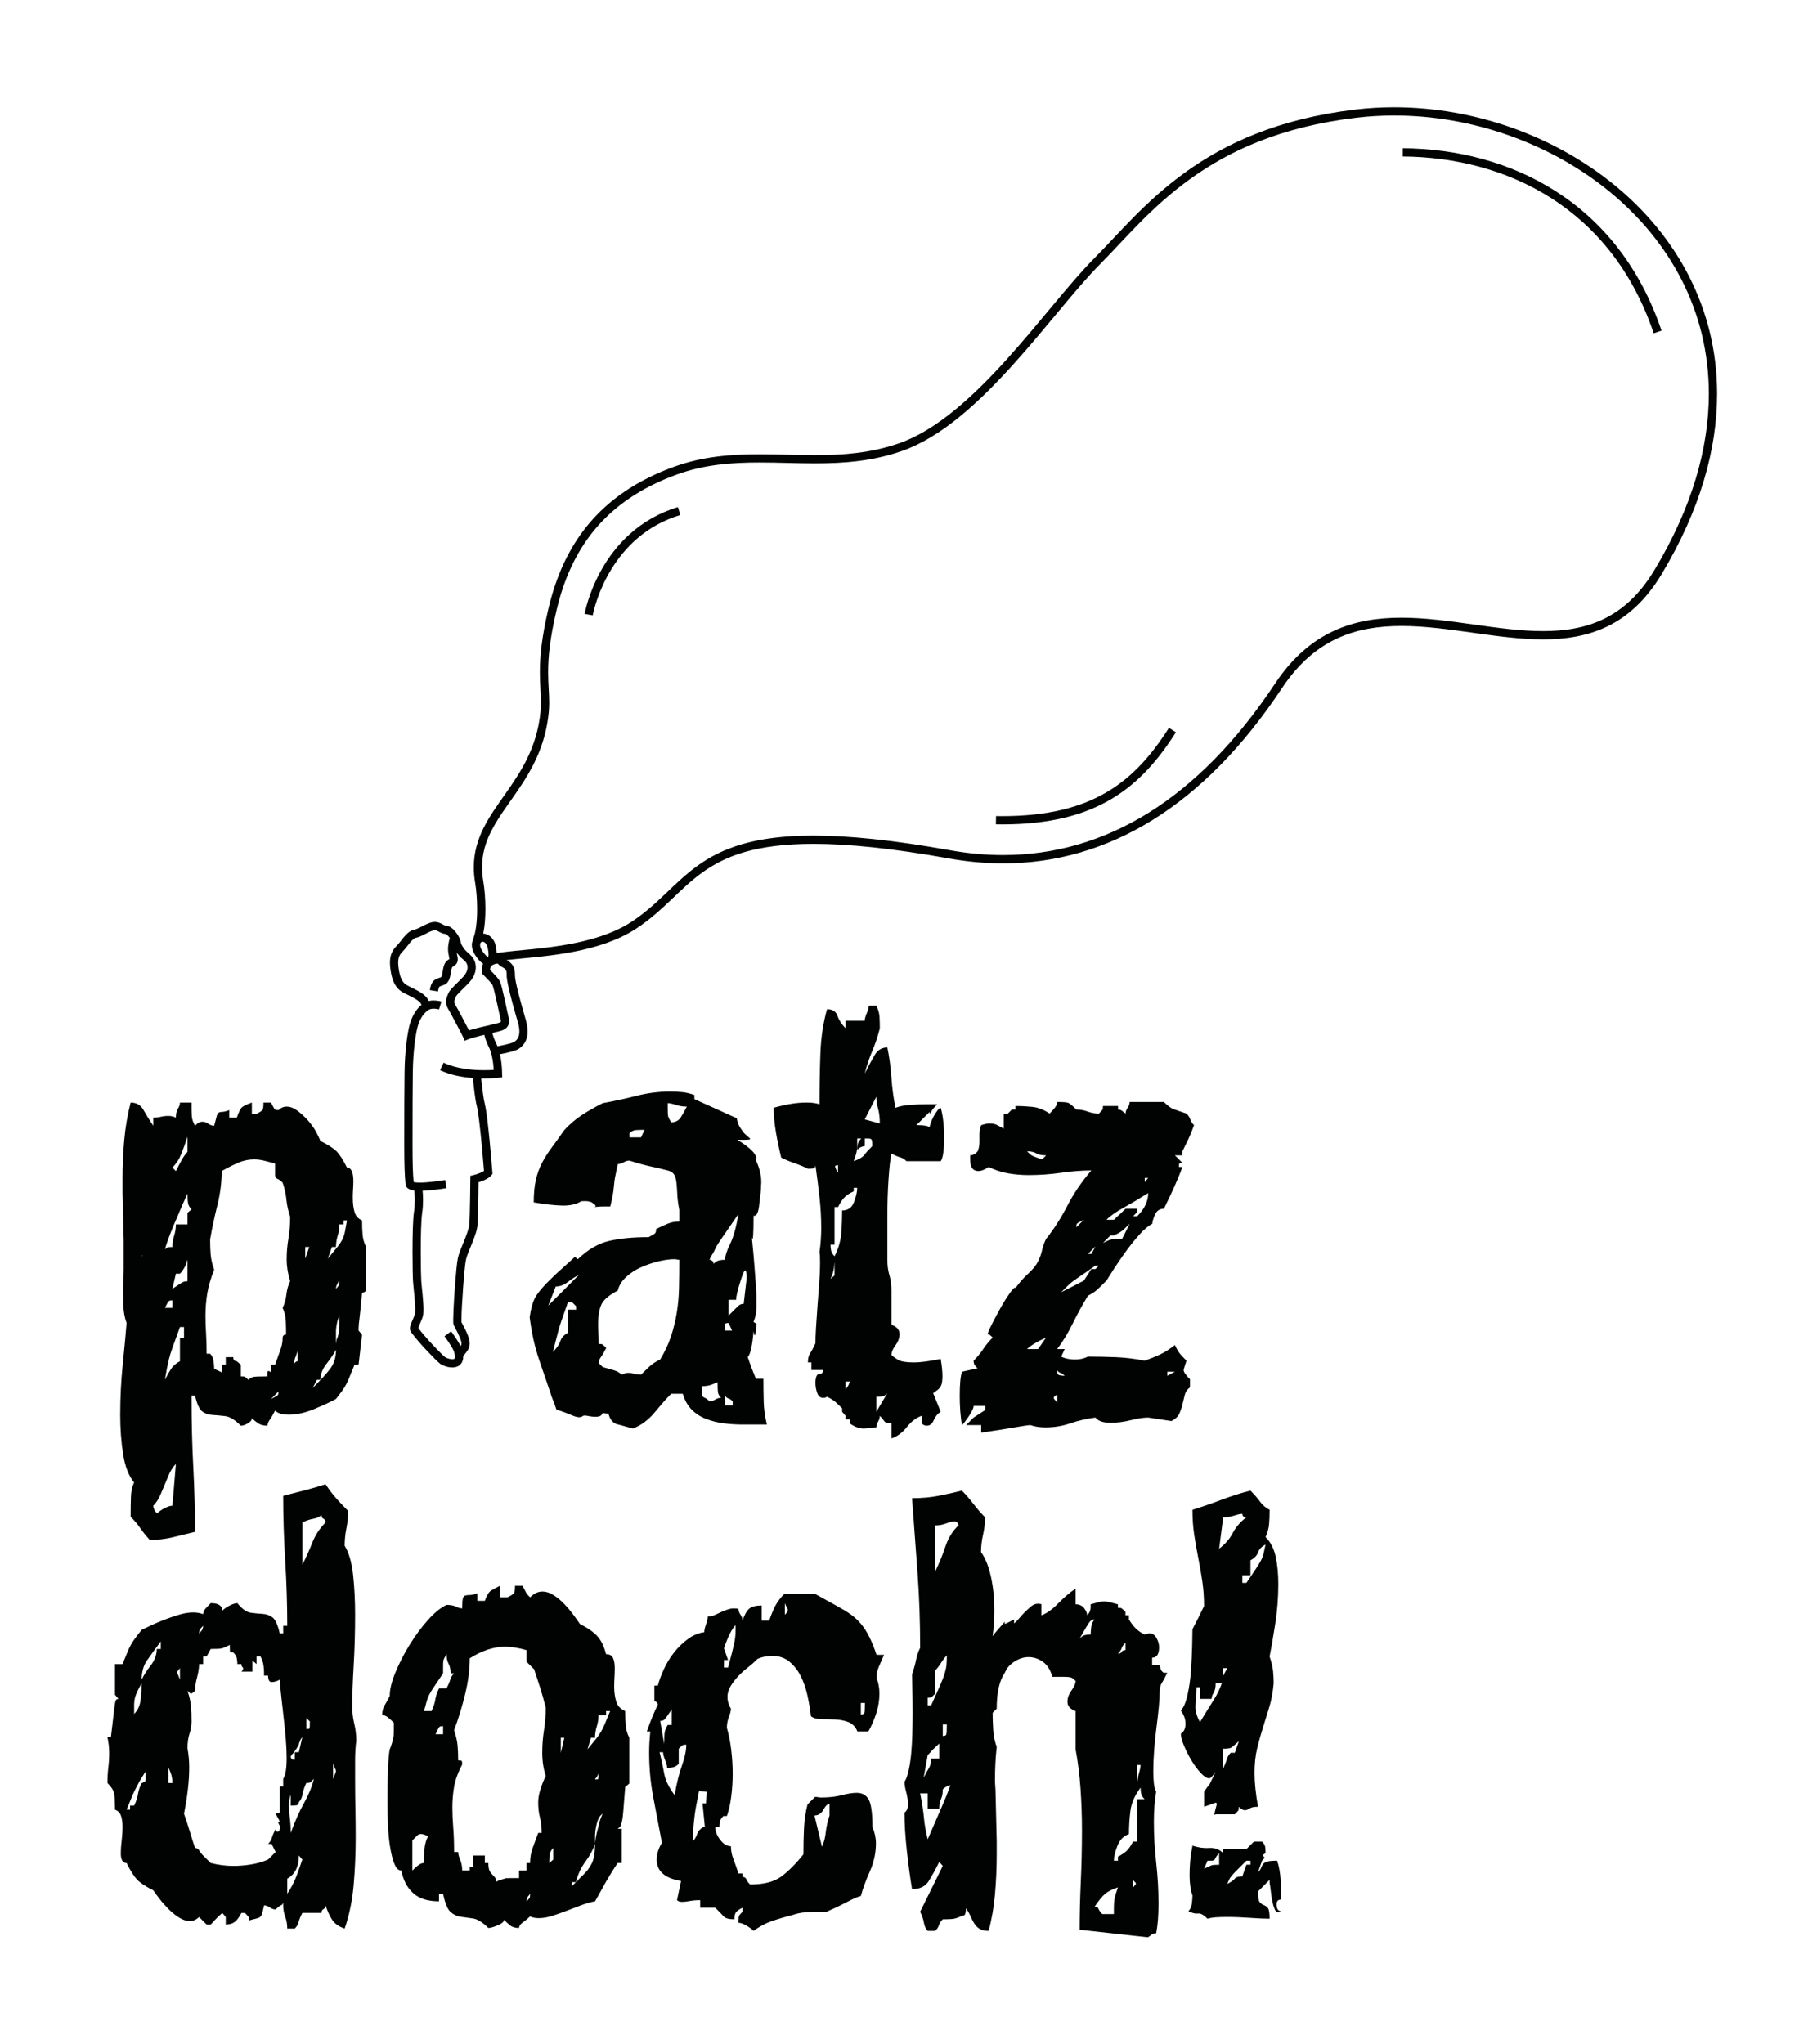 <?xml version="1.0" encoding="utf-8"?>
<!-- Generator: Adobe Illustrator 15.0.0, SVG Export Plug-In . SVG Version: 6.00 Build 0)  -->
<!DOCTYPE svg PUBLIC "-//W3C//DTD SVG 1.1//EN" "http://www.w3.org/Graphics/SVG/1.1/DTD/svg11.dtd">
<svg version="1.1" id="Ebene_1" xmlns="http://www.w3.org/2000/svg" xmlns:xlink="http://www.w3.org/1999/xlink" x="0px" y="0px"
	 width="335.983px" height="377.98px" viewBox="0 0 335.983 377.98" enable-background="new 0 0 335.983 377.98"
	 xml:space="preserve">
<path fill="#010202" d="M226.185,309.813v-1.394h0.751L226.185,309.813z M223.288,344.026h0.751c0.357,0,0.589-0.143,0.697-0.43
	c0.107-0.284,0.338-0.606,0.697-0.965v2.145c-0.715,0-1.181,0.037-1.395,0.107c-0.215,0.072-0.68,0.286-1.395,0.644L223.288,344.026
	z M228.329,324.077h-0.752c-0.356,0.36-0.589,0.735-0.696,1.127c-0.107,0.394-0.341,0.984-0.696,1.77v-3.646
	c0.714,0,1.18-0.055,1.393-0.161c0.216-0.107,0.715-0.519,1.503-1.233L228.329,324.077z M227.31,347.457
	c0.107-0.214,0.286-0.463,0.536-0.75c0.25-0.285,0.572-0.625,0.967-1.019c0.392-0.393,0.945-0.947,1.662-1.662h0.751v0.75h-0.751
	l-0.752,2.145c-0.715,0-1.18,0.145-1.394,0.43c-0.214,0.287-0.681,0.607-1.394,0.966
	C227.078,347.958,227.202,347.672,227.31,347.457 M233.639,287.293c-0.107,0.429-0.288,0.876-0.537,1.342
	c-0.252,0.465-0.572,0.981-0.966,1.554c-0.393,0.573-0.948,1.396-1.661,2.467h-0.752v-1.395h1.503v-2.788
	c0.713-0.356,1.179-0.84,1.394-1.447s0.679-1.09,1.394-1.448C233.869,286.292,233.744,286.864,233.639,287.293 M225.756,311.208
	l0.214-0.106c-0.358,1.071-0.877,2.145-1.555,3.218c-0.681,1.071-1.521,2.431-2.521,4.075c-0.573-1.001-0.858-1.931-0.858-2.788
	c0-0.572,0.035-1.126,0.107-1.663c0.07-0.536,0.106-1.197,0.106-1.984h0.645v2.146h2.145c0-0.357,0.124-0.733,0.376-1.128
	c0.25-0.392,0.375-0.981,0.375-1.77H225.756z M230.475,280.537c-1.072,0.787-1.914,1.752-2.521,2.895
	c-0.607,1.146-1.447,2.111-2.52,2.896l0.751-5.79c0.714,0,1.393-0.108,2.037-0.322c0.644-0.214,1.143-0.322,1.501-0.322
	C229.723,280.321,229.974,280.537,230.475,280.537 M224.896,354.483c0.572-0.036,1.216-0.055,1.932-0.055
	c1.43,0,2.858,0.055,4.289,0.16c1.43,0.108,2.645,0.161,3.646,0.161c0-1.071-0.108-1.732-0.321-1.983
	c-0.215-0.25-0.467-0.429-0.751-0.537c-0.286-0.105-0.536-0.285-0.751-0.535s-0.321-0.912-0.321-1.984l2.145-2.145v0.535
	c0.071,0.359,0.143,0.858,0.215,1.502c0.07,0.644,0.161,1.252,0.268,1.823c0.107,0.574,0.25,1.073,0.429,1.502
	c0.178,0.429,0.412,0.643,0.698,0.643c-0.073,0,0.107-0.07,0.536-0.214c-0.573,0-0.858-0.429-0.858-1.287
	c0-0.571,0.285-0.858,0.858-0.858c0-1.072-0.037-2.269-0.107-3.592c-0.072-1.322-0.286-2.521-0.645-3.593
	c-0.857,0-1.465,0.054-1.822,0.161c-0.359,0.105-0.608,0.25-0.751,0.429c-0.145,0.18-0.269,0.411-0.376,0.696
	c-0.106,0.287-0.305,0.573-0.589,0.858l0.751-2.145c0.285-0.285,0.429-0.465,0.429-0.537v-0.106l-0.323-0.322
	c0-0.07,0.18-0.214,0.537-0.429c0-0.356-0.018-0.715-0.053-1.073c-0.037-0.356-0.233-0.713-0.59-1.071h-1.502l-1.394,1.394h-4.29
	v0.751c-0.716-0.715-1.574-1.035-2.574-0.965c-1.002,0.072-2.038-0.07-3.111-0.429c-0.213,1.072-0.357,2.056-0.429,2.949
	c-0.071,0.895-0.106,1.733-0.106,2.52c0,1.502,0.178,2.753,0.535,3.754c0,0.358-0.036,0.842-0.106,1.447
	c-0.071,0.608-0.286,1.091-0.644,1.448c0.714,0.358,1.305,0.5,1.77,0.429c0.464-0.07,1.054,0.251,1.77,0.965
	C223.788,354.607,224.323,354.52,224.896,354.483 M225.809,277.319c-2.109,0.788-3.879,1.394-5.31,1.823
	c0,1.646,0.108,3.183,0.323,4.612c0.214,1.43,0.464,2.859,0.75,4.289s0.536,2.878,0.751,4.344s0.321,2.985,0.321,4.558
	c-0.715,1.501-1.431,2.932-2.146,4.29c0,0.573-0.018,1.573-0.053,3.003c-0.036,1.43-0.107,2.949-0.215,4.558
	c-0.106,1.607-0.321,3.129-0.643,4.557c-0.322,1.433-0.734,2.398-1.233,2.897c0.214,0.286,0.41,0.643,0.59,1.071
	c0.178,0.429,0.268,0.895,0.268,1.395c0,0.858-0.286,1.467-0.857,1.823c0,0.573,0.196,1.324,0.59,2.252
	c0.392,0.931,0.857,1.842,1.394,2.735c0.536,0.896,1.108,1.662,1.716,2.306s1.126,0.965,1.556,0.965c0.214,0,0.606-0.393,1.18-1.18
	l-0.751,1.501c-0.215,0.502-0.375,0.805-0.482,0.913c-0.108,0.106-0.413,0.519-0.912,1.232v2.788l2.146-0.751l0.214,0.108
	c0,0.144-0.072,0.466-0.214,0.965c-0.144,0.5-0.214,0.857-0.214,1.071v0.108c0.07,0,0.143-0.036,0.214-0.108h3.539
	c0.356-0.356,0.571-0.59,0.644-0.696c0.07-0.107,0.107-0.339,0.107-0.697c0.429,0.429,0.785,0.644,1.072,0.644
	c0.285,0,0.59-0.106,0.911-0.321c0.322-0.214,0.84-0.322,1.556-0.322c-0.43-2.431-0.644-4.505-0.644-6.22
	c0-1.716,0.16-3.234,0.482-4.559c0.322-1.321,0.68-2.608,1.073-3.859c0.392-1.251,0.785-2.521,1.18-3.808
	c0.392-1.287,0.659-2.752,0.804-4.398c0-0.713-0.036-1.447-0.107-2.198s-0.287-1.662-0.644-2.735
	c0.285-1.428,0.624-3.395,1.02-5.898c0.392-2.501,0.59-5.003,0.59-7.507c0-1.857-0.161-3.539-0.483-5.04
	c-0.321-1.502-0.948-2.716-1.877-3.647c0.357-0.784,0.572-1.554,0.643-2.305c0.071-0.751,0.108-1.662,0.108-2.734
	c-0.716-0.357-1.306-0.859-1.77-1.502c-0.465-0.643-1.056-1.321-1.769-2.038C229.723,275.961,227.917,276.533,225.809,277.319
	 M209.509,347.565c0.143,0.215,0.268,0.358,0.375,0.43s0.16,0.179,0.16,0.321c0,0.071-0.178,0.286-0.535,0.643V347.565z
	 M207.417,304.721c0.106-0.322,0.339-0.661,0.697-1.02v1.395c-0.358,0-0.591,0.107-0.697,0.322s-0.34,0.321-0.697,0.321
	C207.077,305.382,207.311,305.042,207.417,304.721 M210.42,328.797c-0.036,0.286-0.091,0.574-0.16,0.858v-3.325h0.644
	c0,0.359-0.108,0.896-0.322,1.608C210.509,328.226,210.455,328.512,210.42,328.797 M174.975,320.699
	c-0.071,0.181-0.286,0.269-0.644,0.269v-2.144h0.752C175.083,319.896,175.046,320.523,174.975,320.699 M201.519,299.841
	c0.25-0.284,0.553-0.429,0.912-0.429c-0.359,0.357-0.574,0.822-0.644,1.393c-0.072,0.574-0.107,1.038-0.107,1.396
	c-0.359,0-0.697,0.036-1.019,0.106c-0.322,0.073-0.662,0.286-1.019,0.645C200.643,301.165,201.268,300.128,201.519,299.841
	 M173.688,325.15h-1.503c0,0.715-0.144,1.305-0.429,1.771s-0.608,1.056-0.964,1.77l0.751-4.183c0.355-0.357,0.605-0.626,0.75-0.805
	c0.143-0.179,0.606-0.626,1.395-1.34V325.15z M175.029,307.723c-0.038,0.466-0.145,1.003-0.322,1.609
	c-0.179,0.607-0.467,1.358-0.857,2.251c-0.395,0.895-0.949,2.13-1.664,3.702h-0.642v-1.396c0.355,0,0.59-0.035,0.697-0.108
	c0.106-0.068,0.338-0.284,0.695-0.642v-4.29c0.357-0.358,0.715-0.821,1.074-1.396c0.355-0.57,0.714-1.035,1.072-1.394
	C175.083,306.704,175.064,307.26,175.029,307.723 M203.825,353.893c-0.359-0.356-0.591-0.679-0.698-0.965
	c-0.106-0.284-0.34-0.429-0.696-0.429c0.713-1.073,1.34-1.841,1.875-2.306c0.537-0.466,1.342-0.875,2.414-1.234
	c-0.359,1.003-0.573,1.734-0.644,2.199c-0.072,0.466-0.106,0.983-0.106,1.555v1.18H203.825z M174.171,334
	c-0.681,1.537-1.555,3.556-2.627,6.059c-0.358-1.43-0.59-2.752-0.698-3.969c-0.106-1.216-0.34-2.717-0.696-4.504h1.395v2.788h2.145
	c0-0.714,0.106-1.305,0.322-1.77c0.214-0.465,0.32-1.054,0.32-1.77c0.285-0.285,0.607-0.499,0.967-0.644
	c0.069-0.071,0.213-0.107,0.428-0.107C175.367,331.156,174.849,332.462,174.171,334 M177.12,281.717
	c0.069,0.071,0.107,0.178,0.107,0.32c-1.073,1.003-1.877,2.307-2.413,3.914c-0.536,1.608-1.163,3.13-1.878,4.559v-8.473
	c0.715,0,1.395-0.123,2.038-0.376c0.645-0.248,1.144-0.373,1.502-0.373C176.834,281.288,177.047,281.432,177.12,281.717
	 M205.97,344.026c0-0.714,0.214-1.626,0.644-2.735c0.429-1.107,1.143-1.84,2.145-2.198c0-1.431,0.089-2.858,0.268-4.289
	c0.178-1.431,0.805-2.859,1.878-4.291c0,0.358,0.034,0.716,0.105,1.073c0.07,0.358,0.286,0.715,0.644,1.071h-1.393v7.83h-0.751
	c-0.359,0.715-0.734,1.27-1.126,1.661c-0.395,0.395-0.948,0.771-1.663,1.127v0.751H205.97z M173.526,276.568
	c-1.466,0.287-3.092,0.43-4.879,0.43c0.357,4.719,0.697,9.329,1.02,13.835c0.32,4.504,0.482,9.114,0.482,13.833
	c-0.358,0.716-0.609,1.448-0.752,2.199c-0.143,0.75-0.393,1.662-0.75,2.734c0,0.573,0.017,1.485,0.054,2.735
	c0.035,1.252,0.055,2.699,0.055,4.344c0,1.216-0.02,2.484-0.055,3.807c-0.037,1.324-0.107,2.574-0.214,3.754
	c-0.107,1.179-0.27,2.234-0.482,3.163c-0.216,0.932-0.467,1.609-0.752,2.038c0,0.502,0.107,1.144,0.322,1.931
	c0.214,0.787,0.321,1.538,0.321,2.253c0,0.714-0.214,1.215-0.644,1.5c0,2.074,0.143,4.416,0.43,7.024
	c0.285,2.611,0.606,4.988,0.965,7.133c1.43,0,2.449-0.482,3.058-1.448c0.605-0.965,1.268-2.162,1.983-3.593l0.643,0.751
	c-0.715,1.431-1.413,2.842-2.09,4.235c-0.681,1.395-1.379,2.808-2.092,4.237c0.356,0.716,0.59,1.394,0.696,2.037
	c0.108,0.644,0.34,1.143,0.698,1.502h1.393c0.357-0.359,0.59-0.716,0.698-1.074c0.106-0.356,0.339-0.713,0.696-1.071
	c0.644,0,1.216-0.016,1.716-0.054c0.5-0.035,1.108-0.23,1.824-0.589c0.355,0,0.571-0.143,0.644-0.43
	c0.07-0.285,0.106-0.605,0.106-0.966c0.357,0.502,0.643,1.003,0.858,1.502c0.214,0.501,0.446,0.946,0.697,1.341
	c0.249,0.392,0.571,0.715,0.965,0.966c0.393,0.249,0.947,0.375,1.662,0.375c0.571-2.074,0.966-4.326,1.18-6.757
	c0.215-2.431,0.323-4.896,0.323-7.399v-2.468l-0.216-8.901c0-0.356-0.018-0.751-0.053-1.18c-0.037-0.428-0.055-0.821-0.055-1.18
	c0-2.145,0.107-4.182,0.323-6.113c-0.359-1-0.574-2.037-0.645-3.109c-0.072-1.071-0.107-2.146-0.107-3.217l0.752-0.752
	c0-3.002,0.499-5.219,1.5-6.648c0.286-0.714,0.715-1.287,1.287-1.716c1-0.786,2.037-1.18,3.111-1.18
	c0.928,0,1.804,0.287,2.627,0.857c0.82,0.574,1.41,1.502,1.77,2.788h2.037c0.787,0,1.288,0.055,1.501,0.161
	c0.216,0.107,0.465,0.306,0.752,0.59c0,0.501-0.252,1.09-0.752,1.77c-0.501,0.681-0.751,1.377-0.751,2.092
	c0,0.787,0.5,1.358,1.503,1.716v7.078c0.429,2.288,0.732,4.702,0.911,7.24c0.178,2.537,0.269,5.094,0.269,7.667
	c0,3.217-0.072,6.399-0.215,9.545c-0.145,3.147-0.214,6.112-0.214,8.901l12.654,1.395c0.07-0.073,0.144-0.126,0.215-0.161
	c0.071-0.038,0.142-0.09,0.214-0.161c0.285-0.286,0.644-0.428,1.072-0.428c0.285-1.433,0.43-3.253,0.43-5.471
	c0-2.502-0.145-5.022-0.43-7.561c-0.286-2.537-0.429-5.058-0.429-7.561c0-1,0.035-1.985,0.108-2.949
	c0.069-0.966,0.177-1.841,0.32-2.628c-0.215-0.356-0.359-0.875-0.429-1.556c-0.073-0.678-0.107-1.41-0.107-2.198
	c0-1.215,0.054-2.537,0.161-3.968c0.107-1.43,0.25-2.824,0.429-4.183c0.177-1.357,0.321-2.609,0.43-3.753
	c0.107-1.144,0.16-2.073,0.16-2.789c0-0.714,0.143-1.286,0.429-1.716s0.606-1.036,0.966-1.823h-0.644
	c-0.359-0.215-0.573-0.536-0.644-0.965c-0.073-0.07-0.107-0.215-0.107-0.431h-1.394v-1.393c0.857,0,1.286-0.644,1.286-1.93
	c0-0.572-0.161-1.144-0.482-1.717c-0.321-0.571-0.769-0.858-1.34-0.858l-0.859,0.215c-1.144-0.5-2.108-1.429-2.895-2.788v-0.751
	h-0.644v-0.644c-0.358-0.357-0.591-0.572-0.697-0.644s-0.34-0.107-0.697-0.107v-0.644c-0.573-0.143-1.055-0.268-1.447-0.376
	c-0.395-0.105-0.769-0.16-1.127-0.16s-0.716,0.055-1.071,0.16c-0.358,0.108-0.823,0.233-1.395,0.376v0.536
	c0,0.572-0.215,1.072-0.644,1.502c0-0.357-0.18-0.786-0.536-1.287c-0.358-0.499-0.895-0.751-1.608-0.751v-2.896
	c-1.073,0.716-2.146,1.627-3.218,2.735s-2.109,1.841-3.109,2.198v-2.038c-0.073-0.071-0.287-0.107-0.645-0.107
	c-0.429,0-0.841,0.161-1.233,0.482c-0.395,0.322-0.787,0.682-1.18,1.073c-0.394,0.393-0.751,0.788-1.071,1.18
	c-0.323,0.393-0.629,0.696-0.913,0.911v-0.75c-0.286,0.145-0.554,0.287-0.804,0.429c-0.252,0.145-0.556,0.287-0.912,0.429v-0.429
	c-0.358,0.429-0.733,0.859-1.125,1.286c-0.395,0.429-0.77,0.896-1.127,1.395c0.215-1.572,0.322-3.146,0.322-4.719
	c0-2.288-0.215-4.396-0.645-6.327c-0.429-1.931-1.037-3.432-1.822-4.505c0-1.072,0.124-2.145,0.375-3.216
	c0.25-1.074,0.376-2.146,0.376-3.218c-0.717-0.715-1.432-1.537-2.146-2.468c-0.715-0.928-1.431-1.75-2.145-2.467
	C176.439,275.961,174.991,276.284,173.526,276.568 M153.389,335.661c-0.359,1.072-0.59,2.109-0.697,3.109
	c-0.107,1.002-0.34,1.896-0.697,2.682l-1.394-5.791c0.714,0,1.268-0.357,1.662-1.072c0.392-0.714,0.767-1.073,1.126-1.073V335.661z
	 M128.185,338.234c0.071-0.857,0.162-1.732,0.269-2.627s0.376-2.377,0.804-4.451l1.394,0.107l-0.108,2.146h-0.643l0.429,4.289
	c-0.715,0.288-1.18,0.733-1.394,1.341c-0.215,0.608-0.502,1.091-0.858,1.448L128.185,338.234z M145.506,297.213
	c0.107,0.18,0.161,0.341,0.161,0.482c0,0.216-0.179,0.501-0.537,0.858v-2.146C145.273,296.768,145.398,297.036,145.506,297.213
	 M159.822,316.73c-0.071,0.181-0.286,0.27-0.643,0.27v-2.145h0.751C159.931,315.927,159.893,316.555,159.822,316.73 M124.218,318.93
	h-0.752c-0.357,0.574-0.554,1.11-0.589,1.609c-0.037,0.502-0.053,0.965-0.053,1.395v0.535l-0.751-4.289
	c0.356,0,0.625-0.089,0.804-0.269c0.178-0.177,0.625-0.805,1.341-1.876V318.93z M136.015,300.484v1.071
	c0,0.717-0.091,1.503-0.268,2.36c-0.179,0.857-0.555,2.324-1.126,4.397h-0.75v-1.395h0.75l-0.75-2.146
	C134.583,302.63,135.299,301.199,136.015,300.484 M126.094,326.438c-0.535,1.501-0.983,3.325-1.34,5.469
	c-1.072-1.428-1.716-2.75-1.93-3.968c-0.214-1.214-0.501-2.536-0.858-3.967h0.645c0,0.357,0.124,0.841,0.375,1.446
	c0.25,0.608,0.375,1.092,0.375,1.448c0.356,0,0.714-0.035,1.072-0.108c0.356-0.068,0.714-0.284,1.072-0.642v-2.788
	c0.357-0.357,0.59-0.572,0.697-0.644s0.338-0.107,0.697-0.107C126.898,323.648,126.63,324.937,126.094,326.438 M142.61,355.233
	c1.107-0.392,2.376-0.768,3.807-1.126c0.787-0.285,1.609-0.465,2.467-0.537c0.858-0.07,1.716-0.106,2.574-0.106h1.395
	c0.499-0.216,1.088-0.484,1.77-0.805c0.679-0.321,1.322-0.644,1.93-0.965c0.606-0.322,1.162-0.59,1.663-0.805
	c0.5-0.215,0.821-0.321,0.965-0.321c0.357-1.357,0.912-2.878,1.663-4.559c0.751-1.679,1.126-3.414,1.126-5.201
	c0-1-0.215-2.001-0.644-3.004c0-2.573-0.233-4.271-0.696-5.093c-0.466-0.822-1.198-1.234-2.199-1.234
	c-0.788,0-1.716,0.144-2.789,0.429c-1.072,0.287-2.324,0.43-3.754,0.43c-0.214,0-0.411-0.017-0.59-0.054
	c-0.179-0.034-0.375-0.053-0.59-0.053l-1.394,1.395c-0.358,1.431-0.573,2.878-0.644,4.343c-0.072,1.465-0.107,3.093-0.107,4.88
	c-1.432,1.787-2.807,3.163-4.129,4.13c-1.323,0.964-3.235,1.446-5.737,1.446c-0.358-0.356-0.59-0.678-0.697-0.966
	c-0.107-0.284-0.34-0.428-0.698-0.428v-0.644h-0.75c-0.358-1.073-0.68-1.984-0.965-2.734c-0.287-0.751-0.429-1.519-0.429-2.308
	c-0.715,0-1.377-0.391-1.984-1.179c-0.608-0.786-0.911-1.571-0.911-2.36h0.75c0-0.356,0.036-0.695,0.107-1.019
	c0.07-0.321,0.285-0.659,0.643-1.018h0.644c0.357-1,0.625-2.199,0.804-3.594c0.177-1.393,0.268-2.804,0.268-4.236
	c0-1.429-0.091-2.895-0.268-4.396c-0.179-1.502-0.447-2.858-0.804-4.075c0-0.714,0.124-1.396,0.375-2.037
	c0.25-0.644,0.376-1.144,0.376-1.503c-0.429-0.713-0.644-1.429-0.644-2.146c0-0.713,0.197-1.394,0.59-2.036
	c0.393-0.644,0.858-1.25,1.395-1.823c0.536-0.571,1.126-1.106,1.77-1.608c0.643-0.499,1.25-1.035,1.823-1.609
	c0.5-0.214,0.981-0.357,1.447-0.43c0.464-0.069,0.912-0.105,1.341-0.105c1.215,0,2.251,0.358,3.11,1.071
	c0.858,0.716,1.555,1.609,2.091,2.682c0.536,1.072,0.947,2.271,1.234,3.593c0.285,1.324,0.499,2.592,0.643,3.807
	c0.5,0.359,1.162,0.537,1.985,0.537c0.821,0,1.662,0.018,2.521,0.053c0.857,0.037,1.662,0.198,2.412,0.483
	c0.751,0.285,1.305,0.857,1.663,1.716h2.038c0.571-1,1.056-2.108,1.448-3.324c0.392-1.217,0.59-2.431,0.59-3.646
	c0-1.072-0.179-2.038-0.536-2.896c0-0.715,0.144-1.41,0.429-2.091c0.285-0.679,0.607-1.411,0.966-2.199h-1.395
	c-0.429-1.287-0.876-2.395-1.341-3.323c-0.467-0.93-0.983-1.733-1.555-2.414c-0.573-0.679-1.216-1.268-1.93-1.77
	c-0.715-0.499-1.539-1.001-2.467-1.501l-4.075-2.252h-5.683c-0.716,0.716-1.271,1.448-1.662,2.198
	c-0.394,0.751-0.771,1.662-1.126,2.734h-1.395v-2.788c-1.072,0-1.841,0.198-2.305,0.589c-0.466,0.395-0.877,1.127-1.234,2.199
	c0-0.357-0.125-0.714-0.375-1.072c-0.252-0.357-0.376-0.714-0.376-1.072c-0.144-0.07-0.465-0.107-0.965-0.107
	c-0.429,0-1.073,0.18-1.93,0.537l-1.395,0.643c-0.43,0.214-0.895,0.321-1.394,0.321c0,0.358-0.107,0.842-0.323,1.448
	c-0.214,0.608-0.321,1.09-0.321,1.448c-1.072,0.144-2.091,0.573-3.055,1.287c-0.966,0.714-1.825,1.555-2.575,2.521
	c-0.751,0.964-1.378,2.001-1.877,3.109c-0.5,1.108-0.857,2.091-1.072,2.949H121v2.895c0.143,0,0.25,0.038,0.322,0.108
	c0.214,0.215,0.322,0.394,0.322,0.536c-0.359,0.717-0.697,1.467-1.019,2.253s-0.662,1.681-1.019,2.681h0.644
	c-0.072,0.715-0.126,1.394-0.161,2.037c-0.037,0.644-0.054,1.287-0.054,1.93c0,2.789,0.25,5.507,0.75,8.152
	c0.5,2.645,1.036,5.469,1.609,8.473c-0.643,1.071-0.964,2.108-0.964,3.109c0,2.146,1.501,3.469,4.503,3.969l-0.75,3.538
	c0.215,0.216,0.536,0.321,0.965,0.321c0.356,0,0.82-0.054,1.394-0.16c0.571-0.107,1.214-0.161,1.93-0.161v1.395h2.789
	c0.713,0.715,1.233,1.252,1.555,1.608c0.322,0.358,0.981,0.536,1.984,0.536v-0.214c0-0.358,0.07-0.679,0.215-0.965
	c0.143-0.286,0.571-0.606,1.286-0.966v0.751c-0.358,0.358-0.572,0.608-0.643,0.751c-0.072,0.144-0.107,0.573-0.107,1.286
	c0.357,0,0.822,0.161,1.395,0.483c0.572,0.321,1.036,0.659,1.394,1.019C140.411,356.215,141.501,355.624,142.61,355.233
	 M105.74,347.995h0.75l-0.75,0.75V347.995z M110.03,329.012l0.106-0.215l0.215-0.215l0.214-0.429c0-0.07,0.036-0.143,0.108-0.215
	c0,0.573-0.019,0.896-0.053,0.966C110.583,328.976,110.387,329.012,110.03,329.012 M97.697,350.568
	c0.071-0.07,0.124-0.143,0.16-0.214c0.035-0.071,0.09-0.144,0.162-0.216c0,0.359-0.019,0.591-0.054,0.697
	c-0.037,0.107-0.233,0.34-0.59,0.698C97.375,351.104,97.482,350.782,97.697,350.568 M103.703,324.077v-2.787h0.643L103.703,324.077z
	 M101.558,344.455c0-0.714,0.035-1.269,0.107-1.663c0.07-0.392,0.285-0.767,0.643-1.125v2.145L101.558,344.455z M80.537,320.646
	c0.357-0.785,0.589-1.232,0.697-1.341c0.107-0.107,0.339-0.16,0.697-0.16v1.501H80.537z M110.03,340.809v-1.18
	c0-0.787,0.106-1.608,0.321-2.467c0.214-0.857,0.571-1.464,1.072-1.822c-0.358,0.857-0.574,1.466-0.643,1.822
	c-0.073,0.358-0.215,0.929-0.429,1.717C110.208,339.451,110.1,340.095,110.03,340.809 M107.134,347.351
	c-0.144,0.145-0.251,0.269-0.322,0.375c-0.072,0.107-0.178,0.198-0.321,0.27c0.356-1.431,0.946-2.699,1.77-3.808
	c0.82-1.108,1.41-2.199,1.77-3.272c0,1.574-0.198,2.772-0.59,3.593c-0.395,0.823-1.02,1.628-1.877,2.413L107.134,347.351z
	 M109.279,321.29h0.751c0-0.715,0.106-1.41,0.321-2.092c0.214-0.679,0.322-1.375,0.322-2.092h1.395v-0.75h0.75
	c-0.359,0.858-0.644,1.555-0.858,2.092c-0.215,0.536-0.447,1.037-0.697,1.501c-0.251,0.466-0.573,0.948-0.966,1.448
	c-0.393,0.499-0.948,1.18-1.662,2.037L109.279,321.29z M76.247,340.271c0.429-0.429,0.732-0.731,0.912-0.911
	c0.177-0.177,0.41-0.268,0.696-0.268c0.357,0,0.787,0.144,1.288,0.43c-0.359,0.714-0.573,1.466-0.643,2.251
	c-0.073,0.788-0.108,1.682-0.108,2.682c-0.358,0-0.716,0.144-1.072,0.429c-0.359,0.286-0.716,0.608-1.073,0.966V340.271z
	 M78.392,316.356c0.215-0.714,0.375-1.287,0.483-1.716c0.107-0.429,0.268-0.859,0.482-1.288c0.215-0.428,0.518-0.927,0.913-1.501
	c0.392-0.571,0.946-1.394,1.662-2.466v-1.18c0-0.571,0.017-0.966,0.053-1.18c0.036-0.215,0.232-0.607,0.59-1.18
	c0,0.715,0.125,1.305,0.376,1.769c0.25,0.467,0.375,1.058,0.375,1.771h0.644c-0.359,0.358-0.59,0.733-0.698,1.126
	c-0.107,0.394-0.339,0.948-0.697,1.661h-1.394c-0.358,0.716-0.59,1.414-0.697,2.093c-0.107,0.68-0.34,1.377-0.697,2.091H78.392z
	 M91.637,347.297c-0.036-0.107-0.233-0.339-0.589-0.696c-0.358-0.357-0.573-0.715-0.644-1.073c-0.072-0.357-0.106-0.714-0.106-1.072
	h-0.644v-1.395h-2.145v2.146h-0.644v0.644H85.47c0-0.715-0.125-1.376-0.375-1.984c-0.251-0.607-0.375-1.089-0.375-1.448h-0.75
	c0-1.715-0.054-3.218-0.161-4.504c-0.107-1.288-0.161-2.537-0.161-3.753c0-1.288,0.107-2.557,0.322-3.809
	c0.214-1.25,0.714-2.627,1.501-4.129c0-0.357-0.037-0.571-0.107-0.644c-0.072-0.07-0.287-0.106-0.644-0.106
	c0-1.001-0.037-1.912-0.107-2.735c-0.072-0.82-0.287-1.77-0.644-2.842c0.786-2.072,1.464-4.289,2.038-6.649
	c0.572-2.358,0.857-4.573,0.857-6.648c2.288-1.431,4.468-2.145,6.542-2.145c1.143,0,2.467,0.213,3.968,0.643v2.145l1.394,1.394
	c0.358,1.074,0.714,2.165,1.072,3.272c0.358,1.108,0.714,2.378,1.073,3.806c0,1.432-0.107,2.826-0.321,4.184
	c-0.215,1.359-0.322,2.753-0.322,4.182c0,1.502,0.215,2.934,0.644,4.29c-0.359,0.716-0.681,1.521-0.965,2.415
	c-0.287,0.894-0.43,1.698-0.43,2.412c0,1.072,0.108,2.021,0.322,2.841c0.215,0.823,0.323,1.77,0.323,2.844h-0.645
	c-0.357,1.001-0.696,1.93-1.019,2.788c-0.322,0.856-0.482,1.788-0.482,2.788h-0.644v1.395H95.98v1.394h-1.715
	c-0.574,0-0.895,0.037-0.966,0.107l-0.75,0.215c-0.144,0.072-0.287,0.125-0.429,0.16c-0.144,0.037-0.287,0.125-0.429,0.27
	C91.69,347.638,91.672,347.405,91.637,347.297 M92.012,355.984c0.786-0.322,1.18-0.662,1.18-1.02
	c0.356,0.357,0.732,0.697,1.126,1.02c0.392,0.321,0.947,0.481,1.662,0.481c0-0.357,0.25-0.715,0.751-1.072
	c0.499-0.359,0.928-0.714,1.287-1.072c0.428,0.215,0.965,0.322,1.608,0.322c0.786,0,1.625-0.143,2.521-0.429
	c0.893-0.285,1.804-0.607,2.734-0.967c0.928-0.355,1.823-0.696,2.681-1.019c0.858-0.321,1.679-0.553,2.467-0.695
	c0.498-0.859,0.893-1.556,1.18-2.093c0.285-0.535,0.553-1.019,0.804-1.446c0.25-0.43,0.537-0.914,0.858-1.449
	c0.322-0.536,0.767-1.233,1.34-2.091h0.75v-6.327h-0.75c0.214-0.142,0.375-0.286,0.482-0.43c0.108-0.143,0.215-0.464,0.322-0.965
	c0.108-0.499,0.197-1.233,0.268-2.198c0.071-0.966,0.178-2.342,0.322-4.129l0.752-0.644v-8.473
	c-0.359-0.715-0.574-1.448-0.645-2.199c-0.071-0.75-0.107-1.661-0.107-2.734c-0.857-0.357-1.412-0.947-1.662-1.77
	c-0.25-0.821-0.375-1.732-0.375-2.735c0-0.571,0.016-1.144,0.053-1.715c0.035-0.571,0.054-1.144,0.054-1.717
	c0-0.785-0.106-1.41-0.322-1.877c-0.214-0.464-0.643-0.696-1.286-0.696c-0.359-1.43-0.895-2.537-1.609-3.325
	c-0.716-0.785-1.789-1.537-3.217-2.252c-0.287-0.429-0.681-0.981-1.18-1.663c-0.501-0.678-1.056-1.34-1.663-1.983
	c-0.608-0.644-1.27-1.196-1.983-1.661c-0.716-0.466-1.432-0.698-2.145-0.698c-0.788,0-1.539,0.358-2.252,1.073
	c-0.359-0.357-0.59-0.626-0.698-0.804c-0.106-0.18-0.339-0.627-0.696-1.341h-1.395c0,0.714-0.054,1.161-0.16,1.341
	c-0.108,0.178-0.52,0.446-1.233,0.804h-1.395v-2.145c-0.715,0.357-1.27,0.661-1.662,0.91c-0.395,0.251-0.769,0.877-1.126,1.877
	h-1.394v-1.394c-0.574,0.215-1.038,0.321-1.395,0.321c-0.358,0-0.643,0.036-0.857,0.106c-0.215,0.072-0.359,0.269-0.429,0.591
	c-0.073,0.321-0.108,0.911-0.108,1.77c-0.358,0-0.75-0.107-1.179-0.322c-0.43-0.214-1.002-0.32-1.717-0.32
	c-1.072,0.5-2.217,1.43-3.431,2.788c-1.217,1.358-2.343,2.879-3.379,4.557c-1.037,1.682-1.913,3.378-2.627,5.095
	c-0.715,1.717-1.072,3.183-1.072,4.397c-0.359,0.716-0.681,1.306-0.965,1.769c-0.286,0.467-0.43,1.058-0.43,1.77
	c0.358,0,0.714,0.145,1.073,0.431c0.356,0.286,0.714,0.606,1.072,0.964v1.717c0,0.642-0.037,1.002-0.107,1.072l-0.214,0.965
	c-0.072,0.214-0.144,0.43-0.215,0.644c-0.072,0.215-0.143,0.394-0.214,0.536c-0.145,0.716-0.252,1.95-0.322,3.7
	c-0.073,1.753-0.107,3.665-0.107,5.737c0,1.574,0.035,3.129,0.107,4.666c0.07,1.538,0.214,2.932,0.429,4.183
	c0.214,1.251,0.482,2.251,0.804,3.002c0.321,0.751,0.732,1.127,1.233,1.127c0.357,1.788,1.089,3.183,2.198,4.181
	c1.108,1.004,2.698,1.504,4.773,1.504v-1.396h0.75c0.357,1.717,0.804,2.825,1.34,3.325c0.537,0.501,1.143,0.804,1.824,0.911
	c0.678,0.108,1.447,0.214,2.305,0.322c0.859,0.106,1.823,0.696,2.896,1.769C90.653,356.466,91.225,356.306,92.012,355.984
	 M37.136,301.664c-0.215,0.215-0.323,0.394-0.323,0.536c0-0.357,0.036-0.626,0.107-0.805c0.071-0.177,0.285-0.446,0.644-0.804
	C37.565,301.021,37.421,301.379,37.136,301.664 M32.738,309.171l0.108-0.214c0.142-0.142,0.285-0.323,0.428-0.537v2.145
	L32.738,309.171z M61.963,326.974c0.108,0.215,0.161,0.394,0.161,0.536c0,0.073-0.179,0.536-0.535,1.395v-2.788
	C61.73,326.474,61.855,326.758,61.963,326.974 M57.245,319.574c-0.037,0.072-0.233,0.106-0.59,0.106v-2.037l0.643,0.643
	C57.297,319.074,57.279,319.504,57.245,319.574 M31.773,328.528c0.071,0.395,0.108,0.771,0.108,1.127H31.13v-2.897
	C31.486,327.547,31.701,328.137,31.773,328.528 M55.261,322.577c0-0.143,0.035-0.285,0.106-0.43c0.143-0.429,0.322-0.75,0.537-0.964
	l-0.643,2.788H54.51v1.393c-0.501,0-0.751-0.214-0.751-0.643c0.071-0.07,0.124-0.142,0.162-0.214
	c0.035-0.07,0.124-0.179,0.268-0.323c0.071-0.07,0.196-0.231,0.376-0.481C54.741,323.453,54.974,323.077,55.261,322.577
	 M26.035,314.05c-0.106,1.181-0.519,2.129-1.232,2.843v-1.607c0-0.645,0.088-1.235,0.268-1.771c0.177-0.537,0.553-1.304,1.125-2.307
	C26.196,311.925,26.143,312.871,26.035,314.05 M55.261,343.061l0.643,0.751c-0.358,1.072-0.734,2.128-1.126,3.165
	c-0.394,1.037-0.948,2.09-1.662,3.162v-2.788C54.545,346.564,55.261,345.135,55.261,343.061 M29.735,304.881h-0.75
	c0,1.072-0.375,2.092-1.126,3.058c-0.75,0.964-1.305,1.841-1.663,2.626c0-1.429,0.322-2.608,0.965-3.538
	c0.643-0.929,1.501-2.108,2.574-3.541V304.881z M26.947,328.904c0,0.358-0.144,0.572-0.428,0.643
	c-0.072,0.073-0.18,0.108-0.322,0.108c-0.358,0.715-0.59,1.413-0.696,2.091c-0.107,0.68-0.341,1.378-0.697,2.091h-0.751v0.752
	h-0.644c0.358-0.857,0.644-1.556,0.858-2.093c0.215-0.535,0.429-1.019,0.644-1.446c0.215-0.43,0.464-0.912,0.751-1.448
	c0.285-0.536,0.714-1.234,1.286-2.092V328.904z M53.758,333.837c0.357,0,0.697-0.017,1.019-0.053
	c0.322-0.035,0.483-0.231,0.483-0.59c0.356-0.356,0.59-0.858,0.696-1.502c0.107-0.643,0.339-1.322,0.697-2.037
	c0.357,0,0.59-0.035,0.697-0.108c0.108-0.07,0.338-0.284,0.698-0.643c-0.359,1.432-0.966,2.915-1.824,4.451
	c-0.858,1.538-1.68,3.378-2.467,5.523c0-1.001-0.053-1.894-0.161-2.682c-0.106-0.786-0.161-1.536-0.161-2.253
	c0-0.785,0.107-1.5,0.322-2.144V333.837z M59.819,280.805c0.249,0.107,0.375,0.34,0.375,0.696c-1.072,1.073-1.877,2.29-2.413,3.646
	c-0.536,1.359-1.163,2.754-1.877,4.183v-7.829c0.714-0.356,1.393-0.589,2.038-0.696c0.643-0.107,1.143-0.339,1.501-0.697
	C59.442,280.466,59.567,280.697,59.819,280.805 M50.273,339.79c-0.107,0.394-0.34,0.77-0.697,1.125h0.643l0.751,1.502l-1.395,1.395
	c-1.002,0.429-2.056,0.734-3.163,0.911c-1.11,0.179-2.199,0.269-3.272,0.269c-1.359,0-2.753-0.178-4.183-0.536l-1.394-1.395
	c-0.359-0.356-0.609-0.679-0.751-0.965c-0.144-0.285-0.393-0.429-0.75-0.429c-0.359-1.073-0.696-2.145-1.019-3.218
	c-0.322-1.072-0.662-2.108-1.018-3.109c0.285-1.431,0.517-2.878,0.696-4.345c0.178-1.464,0.269-2.876,0.269-4.237
	c0-1.141-0.107-2.32-0.322-3.538c0-0.999,0.124-1.893,0.375-2.681c0.25-0.786,0.375-1.536,0.375-2.253
	c0-1.071-0.037-2.019-0.107-2.841c-0.072-0.821-0.286-1.77-0.643-2.843c0.357,0.359,0.571,0.537,0.643,0.537
	c0.143,0,0.392-0.178,0.751-0.537c0-0.714,0.124-1.537,0.376-2.466c0.25-0.929,0.375-1.752,0.375-2.467h0.751v-1.396h0.643
	l0.75-1.394c1.072,0,1.751-0.034,2.039-0.107c0.284-0.069,0.785-0.284,1.5-0.644c0,0.788,0.017,1.218,0.054,1.288
	c0.036,0.072,0.231,0.106,0.59,0.106c0.358,0.359,0.572,0.716,0.644,1.073c0.07,0.358,0.108,0.714,0.108,1.072h0.75
	c0,0.286,0.053,0.466,0.161,0.536c0.106,0.071,0.16,0.179,0.16,0.321c0,0.146-0.107,0.322-0.321,0.536h2.037v-2.037l0.751,0.644
	v-1.396h0.75c0.285,0.573,0.464,1.11,0.536,1.608c0.071,0.502,0.107,0.967,0.107,1.396v0.535h0.751c0,0.789,0.215,1.181,0.643,1.181
	c0.5,0,1-0.143,1.502-0.43c0.07,1.003,0.177,2.129,0.322,3.379c0.142,1.251,0.284,2.521,0.428,3.807
	c0.143,1.288,0.269,2.558,0.375,3.809c0.108,1.252,0.161,2.413,0.161,3.485c0,1.93-0.214,3.218-0.643,3.86v1.394h-0.643v4.826
	c-0.145,0.073-0.269,0.107-0.375,0.107c-0.108,0-0.233,0.037-0.375,0.108l0.751,1.394c-0.215,0.145-0.323,0.252-0.323,0.32
	c0-0.213,0.071-0.104,0.215,0.323l0.214,0.321v0.106c0,0.145-0.037,0.253-0.106,0.323c0,0.358-0.145,0.535-0.429,0.535
	c-0.215,0-0.322-0.177-0.322-0.535C50.611,338.842,50.381,339.398,50.273,339.79 M52.365,351.748v0.536
	c0,0.715,0.124,1.412,0.375,2.091c0.249,0.679,0.375,1.412,0.375,2.198h1.395c0.356-0.358,0.59-0.75,0.696-1.18
	c0.107-0.429,0.339-1,0.698-1.715h3.539c0-0.357,0.125-0.591,0.376-0.699c0.249-0.105,0.375-0.336,0.375-0.695
	c0.357,1.072,0.768,1.968,1.234,2.681c0.464,0.714,1.233,1.25,2.305,1.608c0.858-2.501,1.411-5.182,1.662-8.043
	c0.25-2.859,0.376-5.791,0.376-8.795c0-1.786-0.018-3.592-0.053-5.415c-0.038-1.824-0.054-3.628-0.054-5.416v-3.54
	c0-1.142,0.071-2.322,0.215-3.538c0-1.071-0.126-2.127-0.376-3.165c-0.251-1.035-0.375-2.091-0.375-3.162
	c0-1.931,0.088-4.434,0.267-7.508c0.179-3.073,0.269-6.22,0.269-9.438c0-2.645-0.125-5.111-0.375-7.4
	c-0.252-2.287-0.769-4.074-1.556-5.362c0-1.072,0.107-2.145,0.321-3.217c0.216-1.073,0.322-2.146,0.322-3.217
	c-0.715-0.714-1.413-1.449-2.091-2.199c-0.681-0.75-1.377-1.663-2.091-2.735c-1.072,0.359-2.289,0.717-3.646,1.072
	c-1.359,0.359-2.753,0.716-4.182,1.073c0,3.86,0.124,7.866,0.375,12.011c0.249,4.147,0.375,8.152,0.375,12.013h-0.75v1.394h-0.643
	c-0.36-1.572-0.805-2.555-1.341-2.949c-0.537-0.392-1.145-0.606-1.824-0.644c-0.68-0.034-1.412-0.106-2.199-0.215
	c-0.787-0.106-1.608-0.696-2.466-1.77c-0.359,0-0.823,0.144-1.395,0.43c-0.573,0.286-1.037,0.607-1.394,0.965
	c0-0.928-0.716-1.395-2.146-1.395c-0.357,0.359-0.679,0.698-0.965,1.019c-0.286,0.324-0.428,0.663-0.428,1.02
	c-0.573-0.215-1.18-0.321-1.824-0.321c-0.787,0-1.609,0.125-2.467,0.375c-0.857,0.251-1.715,0.536-2.573,0.857
	c-0.858,0.323-1.681,0.662-2.467,1.019c-0.787,0.36-1.467,0.681-2.038,0.966c-0.572,0.716-1.001,1.271-1.287,1.663
	c-0.287,0.394-0.537,0.787-0.75,1.18c-0.215,0.394-0.429,0.857-0.644,1.395c-0.215,0.535-0.501,1.232-0.858,2.091h-1.394v5.683
	l0.643,0.753c-0.144,0-0.269,0.036-0.375,0.106c-0.108,0.072-0.197,0.32-0.268,0.75c-0.073,0.429-0.161,1.127-0.268,2.093
	c-0.108,0.964-0.269,2.341-0.483,4.129h-0.644c0.215,1.001,0.323,1.966,0.323,2.894c0,0.932-0.055,1.844-0.162,2.736
	c-0.107,0.895-0.161,1.841-0.161,2.842c0.714,0.715,1.127,1.358,1.234,1.931c0.107,0.572,0.161,1.573,0.161,3.003
	c0.571,0.215,0.946,0.608,1.126,1.18c0.177,0.572,0.268,1.217,0.268,1.93c0,0.858-0.054,1.733-0.161,2.628
	c-0.106,0.895-0.161,1.662-0.161,2.306c0,1.216,0.358,1.823,1.072,1.823c0.714,1.431,1.358,2.45,1.931,3.057
	c0.572,0.606,1.571,1.271,3.003,1.983c0.285,0.43,0.679,0.966,1.179,1.609c0.499,0.644,1.054,1.271,1.662,1.875
	c0.607,0.609,1.25,1.128,1.931,1.557c0.679,0.429,1.34,0.643,1.984,0.643c0.643,0,1.215-0.25,1.715-0.75l1.395,1.395h0.75
	c0.357-0.359,0.607-0.626,0.751-0.805c0.142-0.177,0.605-0.625,1.394-1.34l0.643,0.75v1.395c0.714,0,1.287-0.18,1.717-0.536
	c0.429-0.358,0.82-0.894,1.179-1.608h0.643c0.357,0.357,0.572,0.589,0.644,0.696c0.071,0.108,0.107,0.341,0.107,0.698
	c0.5-0.145,0.911-0.251,1.233-0.323c0.322-0.07,0.571-0.161,0.751-0.267c0.177-0.108,0.322-0.324,0.428-0.645
	c0.107-0.322,0.231-0.84,0.375-1.555c0.356,0,0.714,0.125,1.072,0.375c0.357,0.252,0.714,0.376,1.073,0.376
	c0.428-0.43,0.751-0.68,0.965-0.751C52.15,352.213,52.293,352.034,52.365,351.748"/>
<path fill="#010202" d="M212.317,217.799l-0.644,0.749v-0.749H212.317z M202.558,230.452l-0.75,1.396h-0.643L202.558,230.452z
	 M199.181,226.216c0.107-0.106,0.518-0.338,1.233-0.696l-1.395,1.395C199.02,226.557,199.073,226.323,199.181,226.216
	 M215.856,254.369v-0.752h1.396L215.856,254.369z M194.837,258.551c0-0.214,0.089-0.375,0.268-0.482s0.304-0.16,0.375-0.16v1.394
	L194.837,258.551z M195.909,254.261c-0.286-0.07-0.43-0.284-0.43-0.644v-0.321c0.144,0.286,0.34,0.466,0.591,0.536
	c0.25,0.072,0.518,0.252,0.805,0.537C196.516,254.369,196.194,254.333,195.909,254.261 M191.619,213.24
	c0.431,0.251,1.035,0.374,1.824,0.374l-0.751,0.752c-1.073-0.356-1.716-0.607-1.931-0.752c-0.215-0.142-0.501-0.392-0.857-0.75
	C190.617,212.864,191.19,212.99,191.619,213.24 M189.904,249.436c0.643-0.644,1.822-1.357,3.539-2.146l-1.502,2.146H189.904z
	 M205.347,228.415h0.644c0.786-0.357,1.377-0.714,1.771-1.072c0.391-0.356,0.768-0.715,1.125-1.073l-1.394,2.789h-0.966
	c-0.357,0-0.696,0.036-1.02,0.107c-0.32,0.071-0.84,0.286-1.554,0.643L205.347,228.415z M197.411,237.746
	c0.284-0.285,0.571-0.536,0.857-0.751c0.285-0.216,0.607-0.446,0.966-0.697c0.356-0.25,0.804-0.554,1.341-0.912
	c0.535-0.356,1.196-0.82,1.982-1.394h0.645l-0.645,0.644h-0.75l-1.394,2.144c-0.716,0.36-1.413,0.717-2.092,1.073
	c-0.68,0.358-1.378,0.715-2.091,1.072L197.411,237.746z M207.707,223.321c1.356-0.751,2.896-1.662,4.61-2.736
	c0,1.503-0.68,2.934-2.037,4.291h-0.751c0.357-0.357,0.571-0.59,0.645-0.697c0.069-0.108,0.106-0.339,0.106-0.697h-2.145
	c-0.359,0.358-0.717,0.697-1.071,1.02c-0.36,0.32-0.717,0.661-1.074,1.019h-1.395C205.311,224.806,206.348,224.07,207.707,223.321
	 M177.464,258.122c0,0.93,0.034,1.877,0.106,2.841c0.07,0.966,0.178,1.807,0.323,2.521c0.354-0.358,0.803-0.947,1.34-1.77
	c0.536-0.821,0.804-1.411,0.804-1.77h2.146v0.751l-2.146,1.394l-1.395,1.395h2.789v1.394c2.503-0.358,4.558-0.679,6.166-0.965
	c1.609-0.286,2.591-0.429,2.949-0.429c0.786,0.284,1.716,0.429,2.789,0.429c1.571,0,3.092-0.251,4.558-0.75
	c1.466-0.502,3.02-0.858,4.664-1.073c0.5,0.644,1.431,0.967,2.789,0.967c1.216,0,2.467-0.162,3.754-0.484
	c1.287-0.321,2.36-0.482,3.217-0.482l4.291,0.644c0.714-0.357,1.195-0.805,1.447-1.341c0.249-0.535,0.447-1.107,0.59-1.715
	c0.143-0.606,0.285-1.197,0.43-1.77c0.142-0.572,0.464-1.035,0.965-1.395v-1.502c-0.788-0.785-1.18-1.357-1.18-1.716
	c0-0.07,0.178-0.644,0.535-1.716c-0.357-0.356-0.715-0.731-1.072-1.126c-0.357-0.393-0.715-0.982-1.071-1.771
	c-1.003,0.788-1.93,1.378-2.789,1.771c-0.858,0.395-1.788,0.77-2.789,1.126c-1.787-0.356-3.557-0.571-5.308-0.645
	c-1.754-0.069-3.485-0.105-5.201-0.105c-0.716,0.357-1.502,0.535-2.36,0.535c-0.357,0-0.769-0.036-1.232-0.106
	c-0.467-0.071-0.912-0.216-1.341-0.429l0.644-1.395h-1.396c1.073-1.43,2.021-2.985,2.843-4.666c0.821-1.68,1.77-3.413,2.843-5.201
	c0.713-0.356,1.286-0.732,1.716-1.126c0.429-0.392,1-0.946,1.715-1.663c0.215-0.355,0.644-1.035,1.288-2.037
	c0.643-0.999,1.375-2.073,2.197-3.218c0.822-1.143,1.68-2.215,2.574-3.217c0.894-1,1.698-1.68,2.414-2.038
	c0-0.355,0.16-0.911,0.482-1.661c0.321-0.751,0.875-1.127,1.662-1.127c0.714-1.429,1.376-2.823,1.984-4.182
	c0.605-1.358,1.089-2.538,1.447-3.54h-0.643c0-0.356,0.016-0.571,0.053-0.644c0.035-0.069,0.231-0.106,0.59-0.106l-1.394-1.396
	h1.394v-0.75c0.357-0.714,0.714-1.448,1.072-2.199c0.357-0.75,0.715-1.625,1.072-2.626c-0.357-0.357-0.589-0.715-0.697-1.073
	c-0.107-0.356-0.34-0.714-0.697-1.072c-1.072-0.357-1.859-0.626-2.359-0.804c-0.501-0.179-1.108-0.626-1.822-1.342h-6.328
	c0,0.358-0.125,0.716-0.374,1.073c-0.252,0.358-0.376,0.715-0.376,1.072c-0.072-0.07-0.145-0.124-0.215-0.161
	c-0.072-0.036-0.145-0.089-0.214-0.161c-0.288-0.285-0.608-0.429-0.966-0.429v-0.644h-2.788c0,0.359-0.036,0.591-0.107,0.697
	c-0.072,0.107-0.287,0.34-0.644,0.697c-0.716,0-1.412-0.124-2.092-0.376c-0.679-0.25-1.377-0.375-2.091-0.375
	c-0.716-0.713-1.216-1.126-1.502-1.232c-0.286-0.107-0.965-0.162-2.038-0.162c0,0.358-0.145,0.716-0.428,1.073
	c-0.286,0.358-0.609,0.715-0.965,1.072c-1.073-0.714-2.129-1.127-3.165-1.234c-1.037-0.105-2.09-0.16-3.163-0.16v0.644h-0.644
	l-0.751,0.751h-0.751v2.788c-0.5-0.285-0.93-0.518-1.286-0.697c-0.358-0.177-0.788-0.269-1.287-0.269
	c-0.429,0-0.966,0.108-1.608,0.323c-0.145,0.285-0.233,0.572-0.269,0.856c-0.036,0.288-0.053,0.574-0.053,0.858v1.395
	c0,0.645-0.107,1.217-0.323,1.716l-0.429,0.43c-0.358,0.214-0.68,0.32-0.965,0.32v0.752c0,1.431,0.499,2.146,1.501,2.146
	c0.571,0,1.215-0.251,1.932-0.752c1.143,0.572,2.34,0.966,3.592,1.18c1.25,0.215,2.521,0.322,3.808,0.322
	c2,0,4.004-0.143,6.006-0.43c2.001-0.284,3.86-0.429,5.576-0.429c-1.787,2.074-3.271,4.255-4.45,6.542
	c-1.18,2.289-2.485,4.327-3.914,6.113c-0.358,0.716-0.609,1.412-0.751,2.091c-0.144,0.682-0.394,1.377-0.751,2.092
	c-0.358,0.715-0.965,1.466-1.822,2.252c-0.858,0.787-1.646,1.681-2.36,2.682c0-0.07-0.036-0.108-0.107-0.108
	c-0.145,0-0.5,0.413-1.072,1.233c-0.572,0.823-1.145,1.753-1.716,2.789c-0.573,1.037-1.092,2.021-1.555,2.949
	c-0.466,0.931-0.697,1.501-0.697,1.716c0.07,0,0.143-0.034,0.215-0.107l0.75,0.644c-0.715,0.716-1.305,1.431-1.77,2.146
	c-0.467,0.715-1.057,1.431-1.77,2.145c0,0.43,0.107,0.751,0.321,0.965c0.07,0.145,0.144,0.233,0.215,0.269
	c0.071,0.036,0.144,0.092,0.214,0.16l-2.894,0.644C177.605,254.405,177.464,255.906,177.464,258.122 M154.964,216.832
	c-0.358-0.571-0.536-0.965-0.536-1.179c0-0.143,0.177-0.215,0.536-0.215V216.832z M154.321,233.241v2.574l-0.751,0.643
	c0.357-0.785,0.572-1.465,0.643-2.037L154.321,233.241z M157.109,255.44c0,0.146-0.019,0.233-0.053,0.27
	c-0.039,0.036-0.055,0.089-0.055,0.16c-0.144,0.358-0.358,0.68-0.643,0.964v-1.394H157.109z M162.042,261.019v-2.789h0.429
	c0.285,0,0.537-0.017,0.751-0.054c0.215-0.036,0.5-0.231,0.858-0.59L162.042,261.019z M158.503,212.543l0.215-0.108l0.214-0.214
	c0.143-0.07,0.304-0.143,0.484-0.214c0.177-0.071,0.337-0.108,0.482-0.108v-1.394h0.751c0.356,0,0.554,0.145,0.59,0.429
	c0.035,0.287,0.053,0.608,0.053,0.965c-0.715,0.716-1.217,1.271-1.501,1.664c-0.286,0.393-0.929,0.769-1.93,1.124
	c0.285-0.785,0.464-1.356,0.536-1.715c0.07-0.357,0.107-0.821,0.107-1.395v-1.072h0.75c-0.358,0.358-0.572,0.697-0.644,1.02
	C158.539,211.845,158.503,212.186,158.503,212.543 M159.897,206.966c0.356-0.714,0.714-1.411,1.072-2.091
	c0.356-0.68,0.713-1.377,1.072-2.092c0,0.715,0.108,1.447,0.322,2.199c0.214,0.75,0.322,1.662,0.322,2.733L159.897,206.966z
	 M153.677,231.203c-0.072-0.357-0.107-0.714-0.107-1.071h0.751v-6.972h0.643c0.357-0.714,0.732-1.288,1.126-1.716
	c0.392-0.429,0.981-0.821,1.77-1.18v-0.644h0.643c0,0.716-0.198,1.592-0.59,2.628c-0.394,1.037-1.125,1.554-2.199,1.554
	c0,1.432-0.053,2.843-0.16,4.236c-0.107,1.396-0.52,2.807-1.233,4.237C153.962,231.918,153.747,231.562,153.677,231.203
	 M151.532,221.337c0.216,1.93,0.322,3.825,0.322,5.683c0,1.503-0.106,3.005-0.322,4.505c0.071,0.215,0.108,0.896,0.108,2.038
	c0,1.073-0.055,2.306-0.161,3.7c-0.108,1.394-0.215,2.807-0.321,4.236c-0.108,1.431-0.199,2.753-0.269,3.968
	c-0.072,1.216-0.107,2.182-0.107,2.896c-0.358,0.788-0.68,1.394-0.965,1.824c-0.286,0.429-0.428,1.001-0.428,1.715h0.643v1.395
	h2.144c0,0.502-0.214,0.751-0.643,0.751c-0.287,0-0.482,0.161-0.589,0.482s-0.161,0.697-0.161,1.125
	c0,0.645,0.107,1.271,0.322,1.878c0.215,0.607,0.572,0.911,1.072,0.911c0.358,0,0.608-0.07,0.752-0.214
	c0.714,0.358,1.268,0.716,1.662,1.072c0.393,0.358,0.767,0.715,1.125,1.072v0.645l0.645,0.75v0.644h0.751v0.751
	c0.928,0.644,1.786,0.965,2.573,0.965c0.357,0,0.698-0.036,1.019-0.107c0.322-0.071,0.769-0.107,1.341-0.107
	c0-0.358,0.108-0.715,0.322-1.072c0.214-0.356,0.322-0.714,0.322-1.072c0.356,0.358,0.624,0.68,0.804,0.965
	c0.178,0.285,0.625,0.43,1.341,0.43v2.787c1.072-0.358,2.018-1.055,2.843-2.091c0.819-1.037,1.731-1.732,2.733-2.091v1.395
	c0.285,0.284,0.606,0.429,0.966,0.429c0.571,0,1-0.341,1.286-1.02c0.286-0.678,0.714-1.195,1.288-1.554l-1.395-3.433l0.857-0.644
	c0.285-0.215,0.499-0.499,0.644-0.858c0.143-0.356,0.214-0.929,0.214-1.715c0-0.787-0.106-1.824-0.32-3.11
	c-2.145,0.429-3.791,0.643-4.934,0.643c-1.433,0-2.414-0.16-2.949-0.481c-0.537-0.322-0.949-0.627-1.233-0.912
	c0-0.5,0.249-1.089,0.75-1.77c0.499-0.679,0.751-1.376,0.751-2.092c0-0.785-0.501-1.357-1.501-1.716v-6.327
	c0-1.073-0.126-2.02-0.375-2.843c-0.252-0.82-0.376-1.769-0.376-2.842v-8.149c0-2.288,0.07-4.521,0.215-6.703
	c0.143-2.181,0.321-3.771,0.536-4.772c0.713,0.357,1.269,0.589,1.662,0.696c0.392,0.107,0.768,0.341,1.125,0.696h6.329
	c0.214-0.284,0.376-0.819,0.481-1.607c0.107-0.786,0.162-1.68,0.162-2.682c0-1.001-0.055-2.001-0.162-3.002
	c-0.105-1.001-0.268-1.859-0.481-2.574c-0.145,0-0.341,0.161-0.591,0.482c-0.251,0.322-0.482,0.681-0.697,1.072
	c-0.215,0.394-0.393,0.788-0.536,1.18c-0.145,0.394-0.215,0.661-0.215,0.804c-0.358-0.143-0.715-0.23-1.072-0.268
	c-0.357-0.035-0.661-0.053-0.911-0.053c-0.252,0-0.395-0.019-0.43-0.055c-0.036-0.035,0.054-0.124,0.269-0.269l2.145-2.145v0.322
	c0.07,0,0.179-0.143,0.322-0.429c0.143-0.285,0.499-0.714,1.073-1.287h-1.931c-1.074,0-2.11,0.037-3.11,0.107
	c-1.002,0.071-1.895,0.25-2.682,0.536c-0.358-1.716-0.608-3.575-0.75-5.577c-0.144-2.001-0.394-3.861-0.751-5.577
	c-1.002,0-1.77,0.448-2.306,1.34c-0.536,0.896-1.163,2.057-1.877,3.486c0.356-1.43,0.821-2.824,1.394-4.184
	c0.572-1.356,1.035-2.751,1.396-4.182c0-0.715-0.019-1.411-0.055-2.092c-0.037-0.679-0.232-1.376-0.59-2.092h-1.394
	c0,0.359-0.126,0.823-0.376,1.395c-0.251,0.574-0.375,1.037-0.375,1.394h-3.539v1.395c-0.716-0.715-1.216-1.483-1.501-2.307
	c-0.287-0.821-0.93-1.232-1.93-1.232c-0.716,2.503-1.126,5.254-1.234,8.257c-0.108,3.002-0.161,6.113-0.161,9.331
	c-0.643-0.215-1.43-0.322-2.359-0.322c-1.002,0-2.021,0.091-3.057,0.269c-1.037,0.18-2.056,0.411-3.055,0.697
	c0,1.431,0.142,2.968,0.428,4.612s0.607,3.181,0.966,4.61c0.714,0.358,1.537,0.698,2.467,1.019c0.927,0.322,1.75,0.661,2.466,1.02
	c0.356,0,0.678-0.017,0.965-0.054c0.285-0.035,0.429-0.231,0.429-0.59C151.066,217.44,151.318,219.406,151.532,221.337
	 M106.522,242.143h-1.502v4.29c-0.714,0.358-1.179,0.857-1.394,1.501c-0.215,0.644-0.681,1.323-1.394,2.038
	c0.214-0.858,0.392-1.556,0.536-2.091c0.142-0.538,0.285-1.09,0.429-1.663c0.143-0.572,0.356-1.268,0.643-2.092
	c0.285-0.82,0.679-1.947,1.179-3.378h0.751l0.751,0.751V242.143z M101.375,241.392l1.394-3.539c0.785,0,1.518-0.268,2.199-0.805
	c0.679-0.536,1.375-0.981,2.091-1.341L101.375,241.392z M134.084,244.77c0.07-0.106,0.285-0.16,0.643-0.16l0.643,1.394h-1.394
	C133.977,245.289,134.012,244.877,134.084,244.77 M134.728,240.319h1.394c0-0.715,0.322-2.037,0.966-3.969
	c0.643-2,0.965-1.965,0.965,0.107l-0.536,4.611c-0.359,0-0.643,0.091-0.859,0.269c-0.214,0.179-0.858,0.805-1.93,1.876V240.319z
	 M134.084,259.839v-1.824c0.143,0.287,0.339,0.466,0.59,0.536c0.249,0.072,0.518,0.253,0.804,0.537v0.751H134.084z M116.388,210.29
	v-0.751c0.358-0.355,0.733-0.553,1.126-0.59c0.393-0.035,0.947-0.054,1.662-0.054l-0.644,1.395H116.388z M131.51,233.026
	c-0.071-0.07-0.179-0.107-0.321-0.107c0.143-0.356,0.321-0.697,0.536-1.019c0.214-0.321,0.392-0.659,0.536-1.02
	c0.142-0.355,0.589-1.072,1.34-2.144c0.75-1.074,1.732-2.502,2.949-4.291c-0.429,2.505-0.948,4.362-1.555,5.578
	c-0.607,1.217-0.911,2.182-0.911,2.895c-0.359,0-0.715,0.037-1.073,0.107c-0.358,0.072-0.715,0.287-1.072,0.644
	C131.939,233.313,131.795,233.099,131.51,233.026 M130.223,258.39c-0.286-0.106-0.429-0.337-0.429-0.696v-1.395
	c0.357,0,0.733-0.035,1.126-0.108c0.392-0.069,0.981-0.284,1.77-0.642c0,0.786,0.016,1.377,0.054,1.77
	c0.035,0.393,0.23,0.769,0.59,1.125c-0.36,0-0.716,0.107-1.073,0.322c-0.359,0.214-0.716,0.322-1.072,0.322
	C130.831,258.73,130.508,258.498,130.223,258.39 M123.521,206.269c-0.037-0.249-0.054-0.659-0.054-1.233v-1.072
	c0.357,0,0.857,0.107,1.501,0.322c0.643,0.214,1.322,0.321,2.038,0.321c-0.359,0.716-0.734,1.378-1.126,1.983
	c-0.394,0.609-0.984,0.912-1.77,0.912C123.752,206.932,123.556,206.521,123.521,206.269 M113.975,253.51
	c-0.321-0.142-1.163-0.392-2.52-0.749l-0.751-0.751c0-0.357,0.143-0.732,0.429-1.127c0.285-0.392,0.607-0.946,0.965-1.662
	c-0.358-0.357-0.59-0.571-0.696-0.644c-0.107-0.07-0.341-0.106-0.698-0.106c0-0.714-0.019-1.377-0.053-1.984
	c-0.038-0.607-0.054-1.161-0.054-1.662c0-1.502,0.196-2.698,0.59-3.593c0.392-0.895,1.411-1.771,3.057-2.628
	c0.214-0.929,0.732-1.769,1.555-2.521c0.821-0.75,1.769-1.357,2.842-1.822c1.072-0.466,2.144-0.822,3.217-1.073
	c1.072-0.25,2-0.376,2.789-0.376c0.214,0,0.392,0.019,0.536,0.055c0.142,0.036,0.285,0.053,0.428,0.053
	c0,1.861-0.018,3.593-0.053,5.201c-0.037,1.608-0.179,3.164-0.429,4.665c-0.251,1.502-0.608,2.949-1.072,4.345
	c-0.465,1.394-1.126,2.807-1.985,4.235c-0.787,0.359-1.484,0.823-2.091,1.396c-0.608,0.572-1.09,1.037-1.448,1.393
	c-0.573,0-1.019-0.053-1.34-0.16c-0.321-0.108-0.661-0.161-1.019-0.161c-0.359,0-0.75,0.108-1.18,0.321
	C114.636,253.869,114.297,253.654,113.975,253.51 M119.231,262.895c0.607-0.465,1.143-0.966,1.609-1.502
	c0.464-0.535,0.946-1.107,1.448-1.715c0.499-0.606,1.106-1.27,1.823-1.984h2.145c0.357,1.215,0.913,2.198,1.663,2.949
	c0.75,0.75,1.644,1.323,2.681,1.716c1.035,0.392,2.126,0.66,3.271,0.805c1.143,0.142,2.288,0.214,3.431,0.214h4.504
	c-0.358-1.43-0.555-2.842-0.59-4.236c-0.036-1.395-0.053-2.806-0.053-4.236h-1.395l-0.859-2.144l-0.643-1.825
	c0.499-0.57,0.858-2.18,1.072-4.825c0.215,1.359,0.393,0.896,0.537-1.394c-0.429-0.215-0.608-0.322-0.537-0.322
	c0.358-0.857,0.537-1.785,0.537-2.789v-1.554c0-0.607-0.036-1.411-0.107-2.414c-0.072-1-0.162-2.215-0.269-3.646
	c-0.106-1.43-0.268-3.18-0.482-5.255c0.215,1,0.321-0.322,0.321-3.968c0.572,0.144,0.929-0.607,1.073-2.253
	c0.214-1.571,0.322-2.682,0.322-3.325c0.143-1.429-0.179-3.002-0.965-4.718c0.356-0.859-0.788-2.108-3.432-3.754
	c1.786,0.072,2.573,0,2.36-0.215c-0.145-0.143-0.322-0.304-0.537-0.482c-0.214-0.178-0.394-0.339-0.536-0.483
	c-0.286-0.355-0.555-0.731-0.804-1.125c-0.251-0.394-0.448-0.947-0.59-1.662l-7.829-3.539v-0.752
	c-0.787-0.285-1.538-0.464-2.252-0.535c-0.716-0.071-1.466-0.107-2.252-0.107c-2.075,0-4.166,0.268-6.274,0.805
	c-2.109,0.535-4.166,0.982-6.167,1.34c-1.432,0.716-2.718,1.447-3.861,2.199c-1.145,0.75-2.217,1.662-3.217,2.733
	c-0.858,1.218-1.646,2.307-2.359,3.271c-0.716,0.966-1.324,1.931-1.823,2.896c-0.501,0.966-0.876,2.021-1.126,3.164
	c-0.252,1.145-0.376,2.503-0.376,4.075c2.074,0.358,3.824,0.556,5.255,0.59c1.43,0.037,2.61-0.231,3.539-0.804
	c0.929-0.071,1.572,0,1.931,0.214c0.786,0.501,0.929,0.788,0.429,0.858c0.787-0.07,1.411-0.107,1.877-0.107h1.125
	c0.357-1.431,0.571-2.592,0.644-3.485c0.07-0.895,0.177-1.663,0.322-2.306c0.071-0.357,0.142-0.698,0.214-1.019
	c0.071-0.321,0.143-0.661,0.215-1.02c0.356,0,0.714-0.107,1.072-0.321c0.358-0.216,0.714-0.321,1.072-0.321
	c1.572,0.5,2.878,0.857,3.915,1.072c1.035,0.214,2.091,0.465,3.164,0.75c0.571,0.145,0.965,0.395,1.18,0.751
	c0.214,0.357,0.356,0.842,0.428,1.448c0.071,0.607,0.124,1.34,0.162,2.198c0.034,0.858,0.16,1.823,0.374,2.896v2.145
	c-0.787,0-1.519,0.144-2.198,0.429c-0.68,0.287-1.377,0.608-2.091,0.966c0,0.358-0.054,0.608-0.161,0.751
	c-0.107,0.144-0.52,0.394-1.233,0.751c-2.861,0-5.292,0.231-7.293,0.697c-2.002,0.466-3.934,1.591-5.791,3.377l-0.537-0.428
	c-0.072,0.071-1.18,1.072-3.324,3.002c-2.003,1.86-3.325,3.324-3.968,4.398c-0.502,0.929-0.858,2.181-1.073,3.753
	c0.357,2.86,0.928,5.452,1.716,7.774c0.785,2.325,1.501,4.416,2.144,6.274c0.144,0.501,0.323,1.002,0.536,1.502
	c0.216,0.5,0.393,1.001,0.537,1.501c1.072,0.358,2.073,0.734,3.002,1.126c0.929,0.394,1.572,0.412,1.93,0.054
	c0.215-0.071,0.483-0.071,0.805,0s0.678,0.126,1.072,0.16c0.393,0.037,0.75,0.019,1.072-0.053c0.322-0.07,0.553-0.284,0.698-0.644
	c0.285,0.072,0.5,0.106,0.643,0.106c0.143,0,0.285,0.038,0.429,0.108c0.215,0.715,0.5,1.214,0.858,1.501
	c0.215,0.143,0.392,0.25,0.537,0.32c0.571,0.144,1.106,0.286,1.609,0.431c0.498,0.142,1,0.284,1.5,0.429
	C117.891,263.769,118.623,263.359,119.231,262.895 M26.304,232.062c0.07,0.072,0.07,0.145,0,0.215V232.062z M62.338,237.478
	c0.142-0.25,0.284-0.554,0.429-0.911c0,0.573-0.037,0.895-0.106,0.964c0,0.145-0.18,0.394-0.537,0.752
	C62.124,237.996,62.194,237.729,62.338,237.478 M51.507,257.264c0,0.359-0.054,0.59-0.161,0.697
	c-0.107,0.107-0.52,0.341-1.234,0.697L51.507,257.264z M54.402,252.224c0-0.644,0.108-1.144,0.322-1.501l0.322-0.967v1.932
	c-0.145,0-0.252,0.037-0.322,0.107C54.51,251.938,54.402,252.081,54.402,252.224 M56.439,230.56h0.751l-0.751,2.146V230.56z
	 M31.184,240.588c0.108-0.108,0.338-0.161,0.697-0.161v1.394h-1.395C30.844,241.106,31.076,240.695,31.184,240.588 M62.124,248.471
	v-2.468c0.07-1.072,0.285-2.001,0.644-2.789v1.717c0,0.358-0.019,0.715-0.053,1.072c-0.037,0.359-0.125,0.751-0.269,1.18
	C62.301,247.397,62.194,247.826,62.124,248.471 M33.597,214.474c-0.359,0.643-0.716,1.323-1.072,2.038l-0.644-0.645
	c0.714-0.715,1.269-1.571,1.662-2.573c0.393-1.001,0.767-2.038,1.126-3.11v2.788C34.31,213.33,33.954,213.83,33.597,214.474
	 M58.584,255.119h0.644c0-1.001,0.393-2.001,1.18-3.003c0.786-1,1.358-1.858,1.715-2.573c0,1.431-0.357,2.61-1.072,3.538
	c-0.715,0.931-1.788,2.11-3.217,3.54L58.584,255.119z M61.374,230.56h0.75c0-0.714,0.108-1.411,0.322-2.091
	c0.215-0.679,0.322-1.376,0.322-2.091h0.75v-0.752h0.645c-0.145,0.857-0.269,1.557-0.376,2.093
	c-0.107,0.536-0.269,1.019-0.482,1.447c-0.215,0.429-0.537,0.911-0.965,1.446c-0.429,0.537-1.002,1.235-1.715,2.093L61.374,230.56z
	 M32.524,235.493h0.75c0.143-0.143,0.303-0.338,0.482-0.59c0.179-0.249,0.339-0.518,0.483-0.806
	c0.143-0.212,0.231-0.428,0.268-0.642c0.035-0.215,0.089-0.394,0.162-0.537v3.968c-0.359,0-0.645,0.055-0.858,0.161
	c-0.215,0.107-0.858,0.52-1.931,1.234L32.524,235.493z M30.862,253.028c0.107-0.536,0.231-1.108,0.375-1.717
	c0.142-0.605,0.375-1.355,0.697-2.251c0.321-0.894,0.767-2.127,1.34-3.7h0.75v2.037h-0.75v4.29c-0.716,0.358-1.27,0.842-1.662,1.448
	c-0.394,0.607-0.769,1.27-1.127,1.983C30.628,254.261,30.754,253.564,30.862,253.028 M34.669,226.378h-2.145
	c0,0.715-0.108,1.412-0.322,2.091c-0.215,0.68-0.322,1.377-0.322,2.091c-0.573,0-0.895,0.037-0.965,0.108
	c-0.072,0.071-0.145,0.125-0.214,0.16c-0.073,0.036-0.145,0.09-0.215,0.16c0.215-0.713,0.446-1.411,0.698-2.091
	c0.25-0.678,0.517-1.376,0.804-2.091c0.357-0.786,0.75-1.698,1.18-2.736c0.429-1.035,0.928-2.16,1.502-3.378
	c0,0.788,0.035,1.378,0.107,1.77c0.07,0.396,0.285,0.771,0.644,1.128l-0.75,0.643V226.378z M28.449,278.821
	c-0.072-0.072-0.107-0.215-0.107-0.43c0.499-0.502,0.912-1.11,1.233-1.823c0.321-0.716,0.625-1.431,0.911-2.145l0.859-2.039
	c0.356-0.714,0.75-1.286,1.18-1.715l-0.644,7.722c-0.359,0-0.823,0.143-1.395,0.43c-0.573,0.284-1.037,0.605-1.394,0.965
	C28.733,279.571,28.52,279.25,28.449,278.821 M45.233,254.529c-0.107-0.035-0.34-0.054-0.697-0.054v-2.145l-0.752-0.644
	c-0.428,0-0.643-0.25-0.643-0.752h-1.394v1.396h-0.751v1.394l-1.394-0.644c0-0.356-0.037-0.82-0.108-1.394
	c-0.072-0.571-0.287-1.036-0.643-1.396h-0.643c0-1.355-0.038-2.608-0.107-3.753c-0.073-1.143-0.107-2.216-0.107-3.217
	c0-1.43,0.107-2.806,0.322-4.129c0.215-1.321,0.644-2.806,1.287-4.451c-0.358-0.999-0.574-1.912-0.644-2.734
	c-0.073-0.821-0.107-1.77-0.107-2.842c0.356-2.073,0.804-4.183,1.341-6.327c0.536-2.146,0.804-4.253,0.804-6.327
	c1.143-0.645,2.18-1.161,3.11-1.556c0.928-0.394,1.894-0.59,2.895-0.59c0.571,0,1.161,0.071,1.77,0.215
	c0.607,0.144,1.303,0.321,2.091,0.535v2.146c0,0.358,0.142,0.59,0.429,0.697c0.285,0.107,0.607,0.34,0.966,0.696
	c0.356,1.002,0.59,2.037,0.697,3.109c0.106,1.074,0.338,2.146,0.697,3.219c0,1.432-0.107,2.771-0.321,4.021
	c-0.214,1.252-0.322,2.52-0.322,3.807c0,1.359,0.214,2.72,0.643,4.075c-0.358,0.717-0.59,1.538-0.697,2.468
	c-0.107,0.929-0.341,1.752-0.697,2.466c0.356,0.716,0.553,1.538,0.59,2.467c0.035,0.931,0.054,1.753,0.054,2.467
	c-0.43,0-0.644,0.216-0.644,0.644c0,0.715-0.144,1.466-0.429,2.253c-0.287,0.786-0.608,1.679-0.966,2.681h-0.75v1.394l-0.322-0.215
	h-0.214c-0.073,0-0.108,0.072-0.108,0.215v0.751c-1.432,0-2.306,0.037-2.627,0.107c-0.321,0.071-0.626,0.252-0.912,0.536
	C45.572,254.762,45.34,254.566,45.233,254.529 M36.063,208.146c-0.359-0.644-0.555-1.214-0.59-1.716
	c-0.037-0.499-0.054-1.035-0.054-1.608v-0.966h-2.145c0,0.359-0.125,0.735-0.375,1.127c-0.252,0.393-0.376,0.948-0.376,1.662
	c-0.429-0.215-0.896-0.322-1.394-0.322c-0.502,0-0.965,0.054-1.395,0.161c-0.429,0.106-0.895,0.161-1.394,0.161v1.501
	c-0.715-1.072-1.324-2.055-1.824-2.949c-0.5-0.893-1.287-1.341-2.359-1.341c-0.573,2.217-0.964,4.504-1.18,6.864
	c-0.213,2.359-0.321,4.791-0.321,7.292v2.468l0.214,8.793v2.575v2.895c0,0.931-0.037,1.896-0.107,2.896
	c0,1.432,0.016,2.699,0.053,3.808c0.035,1.108,0.231,2.163,0.59,3.164c-0.145,1.859-0.375,4.361-0.698,7.507
	c-0.322,3.147-0.482,6.292-0.482,9.438c0,2.573,0.177,5.003,0.537,7.292c0.356,2.288,1.035,4.039,2.038,5.256
	c-0.36,0.713-0.555,1.59-0.59,2.627c-0.038,1.035-0.054,2.269-0.054,3.7c0.714,0.713,1.304,1.41,1.77,2.091
	c0.464,0.678,1.054,1.411,1.77,2.199c1.429,0,2.823-0.162,4.183-0.483c1.357-0.321,2.751-0.662,4.183-1.019
	c0-3.86-0.108-7.848-0.322-11.958c-0.215-4.111-0.322-8.312-0.322-12.602v-0.644h0.644c0.356,1.573,0.804,2.558,1.34,2.948
	c0.537,0.394,1.162,0.609,1.877,0.645c0.714,0.037,1.501,0.107,2.359,0.215c0.858,0.106,1.823,0.697,2.896,1.77
	c0.356,0,0.786-0.145,1.287-0.429c0.5-0.287,0.75-0.606,0.75-0.966c0.358,0.359,0.75,0.679,1.18,0.966
	c0.429,0.284,1,0.429,1.716,0.429c0-0.359,0.143-0.734,0.429-1.126c0.285-0.393,0.606-0.946,0.965-1.663
	c0.5,0.502,1.358,0.752,2.574,0.752c1.43,0,2.966-0.339,4.611-1.02c1.644-0.679,3.003-1.303,4.075-1.877
	c0.499-0.644,0.894-1.161,1.18-1.556c0.285-0.392,0.537-0.804,0.75-1.232c0.214-0.43,0.429-0.911,0.644-1.448
	c0.215-0.537,0.5-1.232,0.858-2.091h0.75l0.644-5.577l-0.644-0.751v-0.429c0-0.356,0.054-0.947,0.161-1.77
	c0.108-0.821,0.269-2.413,0.483-4.772c0.143,0,0.249-0.035,0.322-0.107c0.285-0.07,0.429-0.284,0.429-0.643v-7.723
	c-0.359-0.714-0.574-1.447-0.645-2.198c-0.072-0.751-0.106-1.662-0.106-2.735c-0.716-0.284-1.18-0.805-1.395-1.556
	c-0.214-0.749-0.321-1.624-0.321-2.626c0-0.499,0.016-1.02,0.053-1.555c0.035-0.537,0.054-1.019,0.054-1.448
	c0-1.716-0.394-2.574-1.179-2.574c-0.716-1.43-1.359-2.429-1.931-3.003c-0.573-0.571-1.573-1.214-3.003-1.931
	c-0.144-0.429-0.411-1.001-0.804-1.716c-0.394-0.714-0.895-1.41-1.501-2.091c-0.608-0.68-1.252-1.269-1.931-1.77
	c-0.681-0.499-1.341-0.751-1.984-0.751c-0.574,0-1.072,0.215-1.501,0.644c-0.358,0-0.59-0.054-0.698-0.16
	c-0.107-0.107-0.34-0.519-0.697-1.234h-1.394c0,0.716-0.053,1.164-0.161,1.341c-0.107,0.179-0.521,0.447-1.234,0.804h-0.75v-2.145
	c-1.001,0.359-1.627,0.662-1.876,0.911c-0.252,0.253-0.555,0.877-0.913,1.878h-1.394v-1.395c-0.573,0.215-0.984,0.321-1.233,0.321
	c-0.252,0-0.466,0.038-0.644,0.107c-0.179,0.072-0.321,0.286-0.429,0.644c-0.106,0.358-0.268,0.965-0.482,1.823
	c-0.358,0-0.716-0.125-1.072-0.375c-0.359-0.249-0.716-0.375-1.073-0.375c-0.429,0-0.788,0.145-1.073,0.429L36.063,208.146z"/>
<path fill="#010202" d="M287.762,35.412c-8.476-5.446-18.423-7.926-28.359-8.005l-0.013,1.525c9.693,0.077,19.354,2.498,27.55,7.763
	c8.194,5.27,14.945,13.374,18.851,24.926l1.444-0.489C303.234,49.276,296.242,40.856,287.762,35.412"/>
<path fill="#010202" d="M204.719,146.418c-4.787,2.832-10.906,4.469-19.395,4.472c-0.379,0-0.761-0.004-1.147-0.01l-0.026,1.525
	c0.396,0.006,0.786,0.011,1.174,0.011c8.679,0.001,15.108-1.687,20.172-4.684c5.062-2.998,8.723-7.277,11.941-12.341l-1.286-0.818
	C212.999,139.531,209.506,143.585,204.719,146.418"/>
<path fill="#010202" d="M111.255,105.283c-2.477,4.373-3.136,8.171-3.147,8.226l1.503,0.261l0.028-0.146
	c0.154-0.771,0.996-4.442,3.403-8.369c2.411-3.934,6.349-8.106,12.757-10.038l-0.439-1.46
	C118.058,95.953,113.726,100.917,111.255,105.283"/>
<path fill="#010202" d="M305.91,105.417c-2.73,4.539-5.873,7.325-9.323,9.008c-3.45,1.681-7.242,2.259-11.265,2.26
	c-8.259,0.008-17.42-2.469-26.195-2.478c-4.306,0-8.537,0.605-12.505,2.444c-3.967,1.837-7.647,4.907-10.846,9.731
	c-14.24,21.443-31.396,31.707-50.294,31.713c-3.208,0-6.468-0.296-9.778-0.887c-10.649-1.906-18.83-2.711-25.285-2.712
	c-10.932-0.007-16.961,2.341-21.421,5.556c-4.456,3.215-7.3,7.129-12.127,10.317c-4.202,2.79-9.855,4.038-14.899,4.711
	c-2.521,0.338-4.887,0.537-6.854,0.731c-1.287,0.129-2.367,0.253-3.263,0.421c-0.02-0.45-0.089-0.916-0.198-1.393
	c-0.302-1.371-1.296-2.173-2.304-2.236c0.287-1.337,0.399-2.914,0.406-4.522c-0.001-1.868-0.153-3.728-0.391-5.129
	c-0.156-0.919-0.228-1.783-0.228-2.605c0.001-2.471,0.642-4.571,1.654-6.599c1.514-3.039,3.892-5.878,6.056-9.285
	c2.162-3.404,4.092-7.402,4.617-12.722c0.063-0.638,0.085-1.247,0.085-1.843c-0.001-1.771-0.197-3.424-0.197-5.605
	c0.001-2.644,0.281-6.094,1.553-11.461c1.332-5.61,3.523-10.653,7.057-14.906c3.536-4.253,8.419-7.738,15.219-10.202
	c5.075-1.836,10.126-2.209,15.258-2.209c3.385,0,6.801,0.162,10.262,0.163c5.224,0,10.561-0.373,16.03-2.274
	c7.368-2.574,14.255-8.988,20.477-15.856c6.211-6.869,11.749-14.229,16.194-18.692c4.546-4.572,9.38-10.498,16.581-15.704
	c7.2-5.202,16.752-9.705,30.787-11.383c2.327-0.279,4.674-0.415,7.022-0.415c14.469-0.003,29.049,5.178,39.977,14.203
	c10.928,9.03,18.205,21.858,18.208,37.25C315.978,82.702,312.968,93.681,305.91,105.417 M93.688,180.065l-0.001,0.128l-0.003,0.104
	c0.004,0.475,0.102,1.065,0.247,1.787c0.441,2.138,1.356,5.288,1.808,6.835c0.184,0.623,0.301,1.242,0.3,1.782
	c0,0.422-0.07,0.789-0.213,1.1c-0.145,0.312-0.36,0.58-0.726,0.827l0.002-0.002c-0.05,0.043-0.4,0.189-0.812,0.303
	c-0.629,0.181-1.45,0.354-2.104,0.477c-0.074,0.014-0.134,0.026-0.202,0.038c-0.069-0.169-0.132-0.344-0.214-0.506
	c-0.356-0.695-0.577-1.362-0.706-1.851c-0.01-0.039-0.017-0.069-0.025-0.104c0.212-0.06,0.577-0.155,1.174-0.288h0.002
	c0.375-0.087,0.792-0.196,1.193-0.467c0.198-0.137,0.393-0.326,0.531-0.575c0.141-0.246,0.213-0.542,0.212-0.838
	c-0.001-0.176-0.024-0.353-0.066-0.532c-0.114-0.484-0.434-2.018-0.763-3.495c-0.165-0.741-0.333-1.47-0.484-2.062
	c-0.077-0.296-0.147-0.557-0.213-0.776c-0.072-0.224-0.118-0.38-0.218-0.568c-0.139-0.248-0.316-0.468-0.524-0.716
	c-0.43-0.5-0.963-1.039-1.263-1.333c0.004-0.114,0.011-0.245,0.046-0.375c0.042-0.16,0.11-0.287,0.187-0.362
	c0.087-0.09,0.295-0.223,0.523-0.309c0.227-0.091,0.479-0.138,0.619-0.136l0.046,0.003c0.203,0.241,0.429,0.417,0.622,0.536
	c0.359,0.212,0.624,0.35,0.766,0.507C93.563,179.348,93.679,179.511,93.688,180.065 M89.497,197.868
	c-2.097,0.005-5.128-0.258-7.466-1.385l-0.659,1.377c1.951,0.929,4.155,1.308,6.065,1.452c0.211,1.942,0.401,3.858,0.741,5.236
	c0.122,0.484,0.271,1.454,0.415,2.608c0.397,3.168,0.783,7.803,0.904,9.328c-0.061,0.044-0.125,0.091-0.212,0.138
	c-0.323,0.181-0.77,0.352-1.124,0.467c-0.177,0.058-0.333,0.103-0.442,0.132l-0.165,0.043l-0.578,0.142l-0.004,0.595
	c0,0.003-0.014,1.666-0.045,3.548c-0.031,1.878-0.08,3.995-0.146,4.816c-0.046,0.686-0.458,1.838-0.922,2.976
	c-0.463,1.151-0.968,2.289-1.186,3.229c-0.095,0.434-0.184,1.166-0.282,2.129c-0.286,2.869-0.587,7.559-0.589,9.357
	c0,0.191,0.003,0.354,0.012,0.493l0.021,0.203c0.016,0.077,0.012,0.138,0.101,0.32c1.065,1.95,1.418,2.934,1.395,3.321
	c-0.005,0.195-0.034,0.278-0.164,0.488c-0.247-0.503-0.581-1.029-0.9-1.519c-0.446-0.671-0.847-1.211-0.853-1.218l-1.225,0.908
	c0,0.002,0.095,0.127,0.243,0.335c0.223,0.314,0.568,0.811,0.877,1.307c0.308,0.487,0.583,1.01,0.65,1.234
	c0.126,0.403,0.17,0.709,0.169,0.911c-0.009,0.32-0.072,0.347-0.1,0.379c-0.033,0.032-0.166,0.09-0.397,0.089
	c-0.244,0.001-0.562-0.062-0.83-0.154c-0.265-0.086-0.501-0.222-0.512-0.238c-0.104-0.082-0.421-0.374-0.814-0.764
	c-1.153-1.136-3.09-3.203-4.128-4.62v-0.005c0.047-0.212,0.238-0.645,0.438-1.091c0.197-0.456,0.413-0.926,0.481-1.458
	c0.03-0.262,0.042-0.547,0.042-0.856c-0.001-1.669-0.336-4.142-0.411-5.279c-0.044-0.609-0.096-2.93-0.095-5.427
	c-0.002-2.781,0.068-5.871,0.254-7.111c0.126-0.854,0.168-1.678,0.169-2.409c0-0.686-0.037-1.276-0.08-1.742
	c1.522-0.051,3.297-0.299,4.416-0.482l-0.245-1.504c-1.198,0.195-3.233,0.481-4.663,0.48c-0.44,0-0.821-0.028-1.068-0.08
	l-0.104-0.029c-0.146-1.644-0.204-3.488-0.204-6.993c0-0.23,0-0.47,0.001-0.716c0.009-5.708,0.002-8.736,0.053-12.572
	c0.047-3.784,0.493-6.927,0.892-8.416c0.332-1.234,0.856-2.014,1.284-2.493c0.213-0.236,0.404-0.397,0.533-0.496l0.144-0.099
	l0.027-0.017l0.102-0.055c0.233-0.12,0.541-0.189,0.868-0.187c0.268-0.001,0.53,0.035,0.718,0.072l0.219,0.047l0.054,0.015
	l0.009,0.003l0.446-1.46c-0.042-0.01-0.651-0.2-1.445-0.202c-0.279,0-0.587,0.026-0.903,0.1c-0.102-0.22-0.224-0.452-0.417-0.678
	c-0.918-1.02-2.218-1.491-3.554-2.199c-0.518-0.274-0.848-0.666-1.112-1.241c-0.258-0.573-0.416-1.321-0.514-2.159
	c-0.037-0.303-0.052-0.571-0.052-0.809c0-0.52,0.077-0.891,0.205-1.196c0.13-0.306,0.314-0.563,0.595-0.838l0.001-0.002
	c0.491-0.489,0.927-1.127,1.373-1.654c0.43-0.538,0.891-0.893,1.063-0.903c0.637-0.133,1.152-0.392,1.632-0.639
	c0.481-0.25,0.938-0.497,1.51-0.698l0.006-0.002c0.16-0.056,0.278-0.071,0.377-0.072c0.216,0,0.404,0.08,0.704,0.245
	c0.292,0.153,0.683,0.424,1.286,0.443h0.001l0.036,0.012c0.125,0.036,0.445,0.307,0.688,0.638c0.026,0.034,0.049,0.07,0.074,0.104
	c-0.108,0.357-0.276,0.987-0.326,1.742l-0.009,0.286c0,0.501,0.083,0.935,0.154,1.275c0.064,0.286,0.104,0.493,0.112,0.589
	c-0.081,0.046-0.218,0.123-0.419,0.278c-0.389,0.324-0.543,0.729-0.649,1.091c-0.151,0.548-0.196,1.098-0.29,1.499
	c-0.043,0.199-0.099,0.35-0.141,0.423l-0.041,0.058c-0.199,0.084-0.379,0.14-0.581,0.211c-0.288,0.099-0.707,0.282-0.992,0.684
	c-0.28,0.396-0.406,0.853-0.514,1.501l1.506,0.244c0.059-0.369,0.126-0.604,0.18-0.729c0.097-0.188,0.057-0.124,0.162-0.193
	c0.108-0.06,0.414-0.138,0.827-0.31l0.006-0.002c0.498-0.208,0.771-0.636,0.912-0.999c0.215-0.556,0.259-1.117,0.346-1.572
	c0.041-0.226,0.088-0.42,0.137-0.549l0.094-0.171c0.072-0.064,0.197-0.113,0.438-0.28c0.117-0.083,0.264-0.216,0.373-0.402
	c0.11-0.185,0.168-0.403,0.18-0.611l0.002-0.106c-0.005-0.374-0.092-0.659-0.154-0.971c-0.02-0.096-0.02-0.199-0.036-0.295
	c0.014,0.022,0.019,0.035,0.035,0.058c0.482,0.708,1.037,1.105,1.377,1.437c0.345,0.347,0.498,0.527,0.574,1.052l0.013,0.204
	c0.006,0.59-0.334,1.21-0.743,1.673l-0.003,0.002c-0.333,0.382-0.936,0.958-1.485,1.503c-0.275,0.276-0.538,0.544-0.762,0.798
	c-0.223,0.262-0.404,0.469-0.543,0.786c-0.113,0.295-0.43,0.828-0.435,1.573c-0.003,0.465,0.143,0.985,0.469,1.486
	c0.057,0.085,0.275,0.473,0.533,0.95c0.392,0.726,0.911,1.709,1.343,2.536c0.215,0.414,0.409,0.79,0.555,1.074
	c0.071,0.143,0.133,0.262,0.177,0.351l0.052,0.108l0.015,0.029l0.003,0.007l0.292,0.686l0.693-0.278
	c0.458-0.184,1.41-0.446,2.21-0.643c0.267-0.066,0.505-0.124,0.723-0.174c0.145,0.583,0.401,1.407,0.86,2.304
	c0.417,0.802,0.667,2.019,0.782,3.023c0.052,0.444,0.08,0.836,0.097,1.152C90.854,197.839,90.243,197.868,89.497,197.868
	 M90.279,176.895l-0.019,0.035l-0.104-0.038c-0.232-0.104-0.688-0.596-1.065-1.237c-0.248-0.412-0.318-0.727-0.318-0.947
	c0.007-0.365,0.169-0.509,0.313-0.576l0.002-0.002l0.131-0.024c0.246,0.004,0.734,0.192,0.948,1.076
	c0.111,0.479,0.175,0.928,0.175,1.254C90.345,176.666,90.309,176.831,90.279,176.895 M298.74,34.382
	c-11.222-9.263-26.115-14.549-40.947-14.552c-2.409,0-4.814,0.14-7.204,0.425c-14.271,1.701-24.119,6.322-31.5,11.663
	c-7.378,5.337-12.301,11.377-16.77,15.864c-4.569,4.596-10.084,11.938-16.243,18.746c-6.149,6.809-12.943,13.048-19.845,15.438
	c-5.233,1.82-10.376,2.189-15.53,2.189c-3.414,0-6.828-0.162-10.262-0.162c-5.201,0-10.455,0.375-15.777,2.301
	c-7.013,2.536-12.157,6.184-15.873,10.661c-3.717,4.474-6,9.755-7.368,15.529c-1.294,5.458-1.595,9.054-1.594,11.813
	c0.001,2.274,0.199,3.958,0.198,5.605c0,0.557-0.022,1.111-0.079,1.692c-0.667,6.699-3.634,11.101-6.542,15.24
	c-1.452,2.067-2.89,4.059-3.977,6.234c-1.087,2.171-1.817,4.54-1.815,7.281c0,0.912,0.079,1.864,0.25,2.862
	c0.22,1.287,0.368,3.089,0.367,4.873c0.01,2.221-0.252,4.46-0.769,5.545l0.058,0.027c-0.164,0.31-0.274,0.662-0.272,1.053
	c0.001,0.548,0.177,1.137,0.539,1.734c0.305,0.505,0.638,0.964,1.023,1.33c0.16,0.151,0.338,0.288,0.531,0.404
	c-0.058,0.131-0.116,0.264-0.149,0.387c-0.089,0.336-0.106,0.637-0.106,0.851c0,0.185,0.015,0.307,0.017,0.331l0.033,0.27
	l0.196,0.188c0,0.002,0.092,0.088,0.238,0.232c0.218,0.218,0.556,0.559,0.862,0.894c0.301,0.322,0.584,0.679,0.636,0.783
	c0.01,0.019,0.062,0.158,0.117,0.345c0.203,0.679,0.51,2.017,0.784,3.273c0.278,1.26,0.524,2.44,0.633,2.9l0.025,0.183l-0.016,0.093
	l-0.173,0.125c-0.127,0.063-0.327,0.124-0.557,0.175h0.002c-0.812,0.18-1.259,0.307-1.444,0.362l-0.455,0.1
	c-0.004,0-0.691,0.15-1.52,0.355c-0.575,0.145-1.2,0.309-1.742,0.479c-0.298-0.581-0.765-1.478-1.226-2.349
	c-0.273-0.518-0.54-1.019-0.76-1.422c-0.224-0.409-0.387-0.702-0.498-0.876c-0.187-0.295-0.222-0.482-0.224-0.655
	c-0.005-0.274,0.139-0.574,0.318-0.989c0.014-0.035,0.146-0.219,0.333-0.421c0.571-0.64,1.598-1.563,2.199-2.248l-0.003,0.001
	c0.548-0.626,1.117-1.537,1.124-2.68l-0.023-0.386c-0.097-0.917-0.585-1.561-1.036-1.975c-0.457-0.427-0.854-0.72-1.167-1.187
	c-0.377-0.558-0.468-0.791-0.507-0.923c-0.042-0.117-0.05-0.353-0.199-0.753c-0.161-0.408-0.462-0.93-0.878-1.436
	c-0.209-0.249-0.443-0.487-0.723-0.687c-0.278-0.194-0.617-0.366-1.043-0.374h0.001c-0.06,0.008-0.242-0.063-0.573-0.254
	c-0.321-0.175-0.801-0.436-1.439-0.436c-0.279,0-0.577,0.053-0.882,0.16l0.02-0.008l-0.023,0.008h0.002
	c-0.706,0.247-1.25,0.544-1.713,0.784c-0.465,0.242-0.835,0.417-1.244,0.501c-0.874,0.208-1.409,0.83-1.919,1.417
	c-0.495,0.595-0.943,1.228-1.272,1.545l0.001-0.001c-0.386,0.376-0.716,0.813-0.935,1.338c-0.221,0.522-0.326,1.115-0.325,1.788
	c0,0.31,0.022,0.638,0.063,0.99c0.11,0.912,0.279,1.798,0.638,2.602c0.356,0.802,0.938,1.526,1.8,1.97
	c1.425,0.726,2.601,1.241,3.108,1.85c0.054,0.055,0.146,0.225,0.221,0.396c-0.635,0.53-1.647,1.642-2.184,3.656
	c-0.448,1.693-0.89,4.888-0.944,8.787c-0.05,3.852-0.042,6.886-0.052,12.591c-0.001,0.247-0.001,0.486-0.001,0.719
	c0,3.781,0.064,5.696,0.246,7.516l0.019,0.193l0.111,0.164c0.162,0.229,0.364,0.361,0.555,0.454c0.29,0.131,0.596,0.203,0.925,0.244
	c0.046,0.444,0.092,1.054,0.092,1.779c0,0.672-0.04,1.424-0.152,2.187c-0.213,1.462-0.269,4.508-0.271,7.334
	c0,2.532,0.048,4.817,0.098,5.532c0.087,1.224,0.41,3.677,0.408,5.174c0,0.271-0.01,0.507-0.031,0.679
	c-0.015,0.202-0.219,0.713-0.445,1.207c-0.111,0.251-0.227,0.508-0.321,0.767c-0.091,0.262-0.175,0.514-0.179,0.84
	c0,0.192,0.037,0.442,0.207,0.681c0.753,1.049,1.903,2.349,2.955,3.468c0.526,0.559,1.025,1.068,1.436,1.477
	c0.415,0.407,0.723,0.698,0.93,0.866c0.269,0.209,0.58,0.354,0.975,0.491c0.391,0.134,0.842,0.236,1.322,0.237
	c0.438-0.001,0.937-0.088,1.365-0.437c0.436-0.347,0.667-0.937,0.657-1.557c0-0.035-0.009-0.078-0.01-0.113
	c0.296-0.363,0.566-0.657,0.8-1.013c0.235-0.352,0.417-0.814,0.411-1.321c-0.022-0.995-0.497-2.005-1.519-3.934
	c-0.005-0.066-0.012-0.204-0.011-0.404c-0.001-1.11,0.133-3.595,0.306-5.944c0.086-1.179,0.182-2.327,0.276-3.262
	c0.093-0.931,0.19-1.674,0.252-1.942c0.151-0.688,0.638-1.832,1.111-2.994c0.469-1.177,0.938-2.366,1.029-3.429
	c0.072-0.922,0.118-3.016,0.149-4.909c0.02-1.223,0.033-2.345,0.04-2.991c0.175-0.057,0.367-0.116,0.582-0.197
	c0.309-0.115,0.642-0.256,0.957-0.433c0.314-0.179,0.617-0.381,0.869-0.704l0.172-0.23l-0.022-0.287
	c-0.05-0.645-0.255-3.198-0.517-5.878c-0.131-1.338-0.276-2.707-0.423-3.887c-0.15-1.185-0.295-2.161-0.448-2.787
	c-0.286-1.142-0.478-2.935-0.679-4.796c0.174,0.003,0.353,0.008,0.517,0.008c1.577,0,2.653-0.129,2.675-0.132l0.687-0.083
	l-0.016-0.691c0-0.104-0.004-0.935-0.131-2.01c-0.06-0.488-0.146-1.024-0.268-1.567c0.235-0.045,0.489-0.093,0.753-0.149
	c0.506-0.106,1.04-0.229,1.515-0.366c0.481-0.144,0.878-0.27,1.234-0.498l0.005-0.003c0.582-0.387,1.006-0.895,1.261-1.454
	c0.258-0.559,0.353-1.155,0.353-1.739c-0.001-0.754-0.154-1.5-0.361-2.21c-0.301-1.023-0.805-2.76-1.231-4.411
	c-0.215-0.825-0.408-1.628-0.547-2.302c-0.139-0.671-0.218-1.235-0.215-1.479v-0.043l0.003-0.189
	c0.002-0.556-0.108-1.031-0.315-1.418c-0.314-0.588-0.805-0.893-1.141-1.087c-0.04-0.023-0.056-0.035-0.09-0.055
	c0.494-0.06,1.021-0.119,1.599-0.174c5.86-0.591,15.62-1.187,22.446-5.689c5.077-3.375,7.96-7.334,12.176-10.35
	c4.211-3.017,9.792-5.26,20.531-5.27c6.328,0,14.427,0.793,25.018,2.688c3.393,0.606,6.743,0.913,10.046,0.913
	c19.491,0.008,37.172-10.677,51.566-32.397c3.071-4.625,6.513-7.471,10.215-9.19c3.704-1.715,7.695-2.302,11.863-2.302
	c8.496-0.008,17.648,2.468,26.195,2.478c4.163,0,8.204-0.599,11.933-2.414c3.729-1.814,7.114-4.847,9.964-9.593
	c7.174-11.931,10.285-23.189,10.284-33.395C317.506,56.919,309.959,43.639,298.74,34.382"/>
<polygon fill="#010202" points="95.949,193.895 95.946,193.897 95.926,193.909 "/>
<polygon fill="#010202" points="82.17,182.068 82.165,182.07 82.138,182.082 "/>
</svg>
